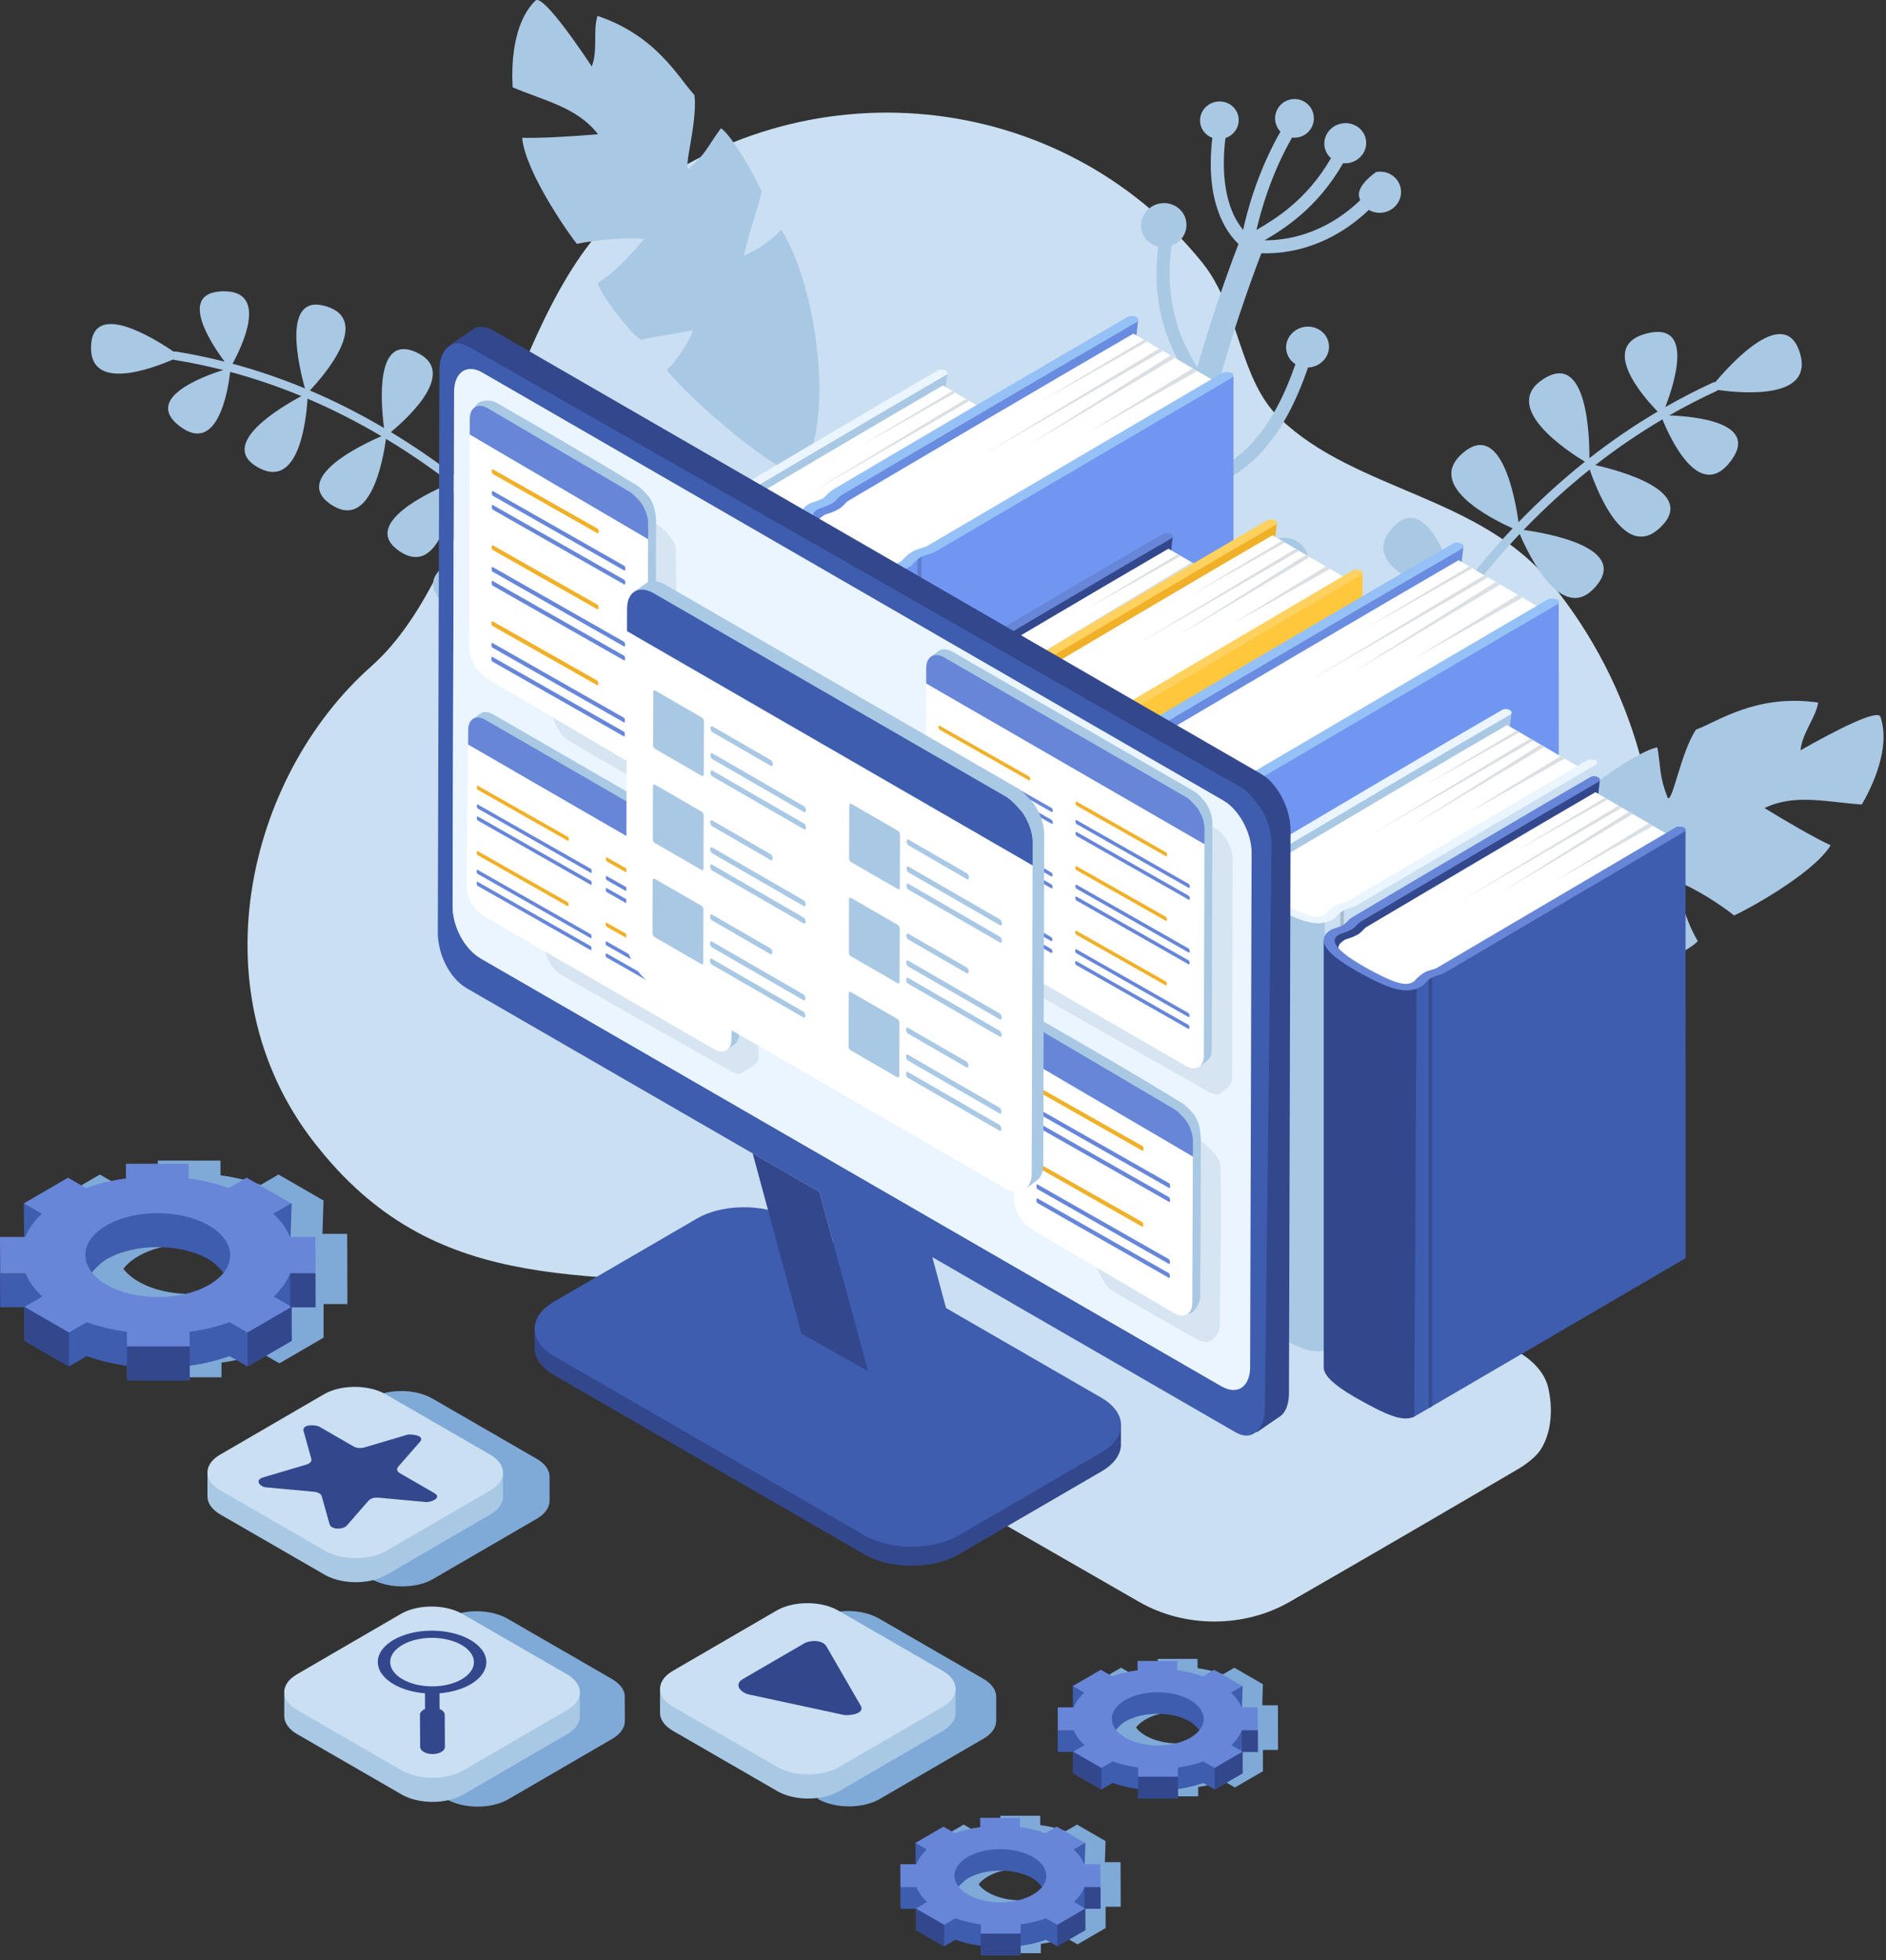 <svg clip-rule="evenodd" fill-rule="evenodd" stroke-linejoin="round" stroke-miterlimit="2" version="1.1" viewBox="0 0 306 318" xml:space="preserve" xmlns="http://www.w3.org/2000/svg" xmlns:serif="http://www.serif.com/"><rect x="0" y="0" width="306" height="318" fill="#333333" stroke="none"/><g serif:id="Main SVG"><path d="m101.38 279.28s-4e-3 -4.154-0.02-4.276c-0.126-0.947-0.816-1.873-2.07-2.598l-16.949-9.788c-1.608-0.929-3.791-1.319-5.879-1.172-1.514 0.107-2.98 0.497-4.139 1.172l0.143 29.293c1.737 1.003 4.143 1.377 6.376 1.125 1.336-0.15 2.61-0.525 3.643-1.125l16.837-9.788c1.352-0.787 2.036-1.812 2.057-2.843h1e-3z" fill="#7faad8" fill-rule="nonzero"/><path d="m94.078 274.6-47.954-0.023v3.804h1e-3c-0.025 1.074 0.672 2.152 2.09 2.972l16.948 9.789c1.737 1.002 4.143 1.377 6.376 1.125 1.336-0.15 2.61-0.527 3.643-1.125l16.838-9.789c1.351-0.785 2.036-1.811 2.056-2.841h2e-3v-3.912" fill="#a9c8e4" fill-rule="nonzero"/><path d="m94.057 274.24c-0.127-0.947-0.816-1.877-2.07-2.599l-16.948-9.788c-1.608-0.929-3.792-1.319-5.879-1.173-1.515 0.108-2.98 0.498-4.14 1.173l-16.838 9.788c-1.159 0.672-1.828 1.523-2.01 2.402-0.247 1.209 0.434 2.475 2.042 3.401l16.949 9.79c1.737 1.003 4.143 1.377 6.376 1.125 1.336-0.15 2.61-0.526 3.643-1.125l16.838-9.79c1.512-0.879 2.19-2.056 2.037-3.204" fill="#cadff1" fill-rule="nonzero"/><path d="m68.953 274.72c-1.959-0.152-3.718-0.679-5.054-1.449-1.601-0.926-2.595-2.201-2.603-3.608-0.016-2.813 3.921-5.101 8.775-5.101 2.428 0 4.632 0.573 6.232 1.495 1.599 0.925 2.595 2.2 2.603 3.606 0.014 2.582-3.301 4.723-7.6 5.057l0.014 2.548c0.087 0.036 0.168 0.076 0.244 0.121 0.365 0.209 0.592 0.502 0.594 0.822l0.029 5.207c3e-3 0.643-0.894 1.165-2.002 1.165-0.555 0-1.058-0.129-1.423-0.342-0.364-0.21-0.591-0.501-0.593-0.823l-0.029-5.207c-3e-3 -0.388 0.324-0.731 0.827-0.943l-0.014-2.548zm1.169-1.119c3.748-0 6.787-1.766 6.774-3.938-6e-3 -1.085-0.773-2.07-2.008-2.783-1.234-0.712-2.936-1.153-4.809-1.155-3.748 0-6.786 1.768-6.774 3.938 6e-3 1.087 0.773 2.07 2.008 2.785 1.235 0.712 2.936 1.153 4.809 1.153z" fill="#33478d"/><g fill-rule="nonzero"><path d="m89.164 239.64c2e-3 -0.122-2e-3 -0.242-0.019-0.364-0.126-0.947-0.815-1.874-2.07-2.599l-16.947-9.787c-1.609-0.929-3.793-1.319-5.88-1.173-1.514 0.108-2.98 0.498-4.14 1.173l0.143 29.293c1.738 1.003 4.143 1.377 6.377 1.125 1.336-0.151 2.609-0.524 3.642-1.125l16.838-9.788c1.352-0.786 2.036-1.812 2.056-2.843h2e-3v-3.912h-2e-3" fill="#7faad8"/><path d="m81.614 238.96-47.953-0.022v3.801l1e-3 3e-3c-0.025 1.073 0.671 2.152 2.089 2.971l16.949 9.787c1.736 1.003 4.142 1.38 6.376 1.127 1.336-0.15 2.61-0.526 3.642-1.127l16.838-9.787c1.352-0.786 2.036-1.812 2.056-2.842h2e-3v-3.911" fill="#a9c8e4"/><path d="m81.593 238.6c-0.126-0.947-0.815-1.876-2.07-2.6l-16.947-9.787c-1.609-0.93-3.792-1.32-5.88-1.172-1.514 0.108-2.979 0.499-4.139 1.172l-16.838 9.789c-1.16 0.672-1.829 1.523-2.01 2.402-0.247 1.209 0.434 2.473 2.042 3.402l16.949 9.787c1.737 1.003 4.142 1.379 6.376 1.127 1.336-0.15 2.61-0.527 3.642-1.127l16.838-9.787c1.512-0.879 2.19-2.057 2.037-3.206" fill="#cadff1"/><path d="m70.444 242.23-5.585-3.227c-0.378-0.218-0.593-0.639-0.281-1.005l3.551-4.064c0.966-1.102-1.602-1.287-2.015-1.165l-7.004 2.072c-0.53 0.154-1.242 0.125-1.736-0.16l-5.585-3.226c-0.501-0.289-2.868-0.464-2.529 0.747l1.257 4.507c0.139 0.495-0.457 0.806-0.793 0.907l-7.003 2.072c-1.465 0.431-0.572 1.528 0.454 1.625l7.781 0.715c0.387 0.034 1.108 0.226 1.246 0.719l1.257 4.506c0.288 1.018 2.24 0.909 2.809 0.256l3.551-4.064c0.354-0.405 1.084-0.508 1.563-0.462l7.78 0.715c0.637 0.057 2.693-0.655 1.282-1.468" fill="#33478d"/></g><g fill-rule="nonzero"><path d="m161.63 275.33c2e-3 -0.122-2e-3 -0.242-0.018-0.364-0.126-0.947-0.817-1.874-2.071-2.599l-16.948-9.787c-1.609-0.929-3.793-1.32-5.88-1.173-1.513 0.107-2.98 0.498-4.139 1.173l0.143 29.292c1.737 1.004 4.142 1.378 6.375 1.126 1.337-0.15 2.612-0.525 3.643-1.126l16.839-9.787c1.351-0.787 2.036-1.812 2.056-2.843h2e-3v-3.912h-2e-3" fill="#7faad8"/><path d="m155.04 274.06-47.952-0.019v3.801h1e-3c-0.025 1.075 0.672 2.154 2.09 2.973l16.948 9.787c1.736 1.003 4.143 1.379 6.376 1.128 1.336-0.151 2.61-0.527 3.642-1.128l16.838-9.787c1.353-0.787 2.035-1.812 2.056-2.841l1e-3 -2e-3v-3.912" fill="#a9c8e4"/><path d="m155.03 273.69c-0.126-0.948-0.817-1.874-2.07-2.599l-16.947-9.787c-1.61-0.929-3.793-1.319-5.881-1.171-1.514 0.106-2.98 0.496-4.139 1.171l-16.838 9.787c-1.159 0.675-1.829 1.526-2.009 2.405-0.248 1.209 0.434 2.472 2.042 3.401l16.948 9.787c1.736 1.004 4.143 1.38 6.376 1.128 1.336-0.15 2.61-0.527 3.642-1.128l16.838-9.787c1.513-0.879 2.191-2.058 2.038-3.207" fill="#cadff1"/><path d="m139.63 276.7-5.539-9.583c-0.638-1.106-2.674-1.032-3.599-0.496l-9.949 5.784c-1.603 0.932-0.272 2.245 0.957 2.511l15.398 3.317c0.645 0.139 3.568-0.09 2.732-1.533" fill="#33478d"/></g><g serif:id="Flour BG"><path d="m60.28 108.07c-20.308 17.943-28.871 53.66-8.335 78.496 19.637 24.236 44.195 19.545 75.281 22.407 41.524 3.824 79.589 21.72 112.43-4.908 33.566-27.214 38.982-76.181 12.09-109.37-11.59-14.307-31.774-14.987-44.1-26.817-6.688-6.419-6.425-17.679-12.642-25.354-22.933-28.302-64.732-32.431-93.361-9.221-19.405 15.733-23.357 58.851-41.366 74.764z" fill="#cadff1" fill-rule="nonzero"/><path d="m126.77 37.286s-2.737 2.907-6.104 4.185c1.498-6.048 1.854-5.995 2.931-10.465-2.829-5.644-5.447-9.455-6.628-10.195-2.249 3.052-2.317 3.991-5.181 6.558-1.046 0.351 1.425-7.527 0.89-11.95-2.549-2.683-6.062-9.599-15.735-12.84-0.775 2.392 0.107 5.479-0.925 8.206-3.597-5.396-8.156-11.657-9.144-10.684-3.854 3.793-3.883 10.975-3.694 14.069 5.245 2.215 10.52 3.268 13.846 7.615-4.476 0.368-9.516 0.664-12.31 0.569 0.524 5.699 7.927 16.094 8.885 17.213 2.677-0.58 7.667-1.103 10.881-0.793-4.083 4.976-6.176 6.268-7.464 7.146 0.101 1.399 5.366 8.46 7.034 9.189 1.295-0.409 7.311-1.221 8.168-1.502 0.857-0.277-2.388 5.081-4.033 6.421 3.996 5.088 18.475 17.317 21.563 16.945 5.724-7.633 3.12-29.862-2.98-39.687z" fill="#a9c8e4" fill-rule="nonzero"/><path d="m252.75 131.58c1.294 3.232 1.142 3.827 3.573 6.482 1.378-6.076 1.036-6.188 2.084-10.666 5.064-3.77 9.114-5.997 10.499-6.127 0.639 3.736 0.279 4.607 1.683 8.189 0.778 0.782 2.112-7.367 4.575-11.077 3.481-1.252 9.727-5.849 19.824-4.396-0.381 2.484-2.556 4.848-2.86 7.746 5.639-3.204 12.524-6.746 12.969-5.435 1.737 5.124-1.463 11.552-3.022 14.23-5.68-0.378-10.865-1.809-15.791 0.58 3.835 2.339 8.205 4.869 10.741 6.041-3.027 4.854-14.309 10.813-15.67 11.382-2.13-1.722-6.354-4.432-9.362-5.599 1.408 6.281 2.7 8.373 3.456 9.739-0.717 1.203-8.593 5.144-10.412 5.046-0.973-0.947-5.982-4.378-6.623-5.013-0.639-0.634-0.148 5.611 0.719 7.549-5.853 2.747-24.285 7.161-26.877 5.441-1.682-9.391 10.632-28.078 20.494-34.112" fill="#a9c8e4" fill-rule="nonzero"/><path d="m223.26 27.912s-3.104 2.108-2.762 3.916c0.041 0.228 0.106 0.445 0.192 0.649-5.958 5.731-12.279 6.54-15.517 6.512 2.827-1.674 8.459-5.023 12.734-12.5 0.315 0.026 0.637 0.014 0.964-0.046 1.846-0.349 3.073-2.064 2.739-3.831-0.332-1.768-2.101-2.918-3.949-2.569-1.847 0.348-3.073 2.064-2.739 3.831 0.133 0.718 0.509 1.333 1.028 1.788-3.974 6.845-9.047 9.85-11.879 11.526-0.07 0.043-0.144 0.085-0.212 0.125 0.739-3.216 2.424-9.147 5.775-14.998 0.316 0.04 0.644 0.032 0.974-0.031 1.71-0.321 2.835-1.964 2.513-3.664-0.321-1.702-1.967-2.82-3.676-2.497-1.708 0.322-2.832 1.962-2.511 3.665 0.117 0.616 0.409 1.154 0.812 1.576-3.641 6.377-5.354 12.71-6.053 15.926-0.494-0.59-1.038-1.39-1.53-2.444-1.082-2.301-2.089-6.241-1.34-12.447 1.467-0.485 2.392-1.954 2.107-3.471-0.313-1.654-1.946-2.735-3.653-2.415-1.704 0.324-2.833 1.927-2.522 3.582 0.205 1.075 0.968 1.905 1.944 2.268-1.22 10.492 2.247 15.344 4.244 17.214-2.61 6.826-4.818 13.52-6.684 20.033-2.233-3.541-5.502-9.818-4.188-19.735 1.663-0.601 2.702-2.289 2.372-4.029-0.365-1.939-2.282-3.204-4.285-2.826-1.998 0.378-3.325 2.256-2.96 4.195 0.269 1.418 1.373 2.476 2.729 2.792-1.429 11.656 3.09 18.53 5.336 21.948 0.082 0.122 0.161 0.244 0.238 0.362-2.816 10.275-4.783 20.07-6.137 29.183-2.604-3.163-6.25-8.954-7.577-16.813 1.468-0.724 2.337-2.348 2.019-4.021-0.379-2.016-2.336-3.341-4.371-2.957-2.035 0.386-3.374 2.331-2.993 4.349 0.311 1.648 1.675 2.831 3.271 3 0.977 5.699 3.088 10.223 4.861 13.22 1.519 2.567 3.136 4.61 4.395 5.958-2.171 15.818-2.509 29.449-2.286 39.774-3.669-2.064-9.913-6.077-12.732-16.273 1.258-0.786 1.97-2.308 1.673-3.879-0.385-2.035-2.311-3.376-4.307-3.001-1.995 0.378-3.302 2.331-2.919 4.365 0.334 1.764 1.826 3.008 3.519 3.062 3.273 11.794 10.997 16.058 14.48 17.979 0.119 0.068 0.238 0.132 0.35 0.195 0.18 5.78 0.518 10.375 0.752 13.552 0.144 1.945 0.258 3.482 0.261 4.306 6e-3 1.108 0.907 2.002 2.013 1.998 0.127-2e-3 0.248-0.014 0.367-0.036 0.932-0.176 1.635-0.996 1.631-1.978-4e-3 -0.965-0.116-2.483-0.271-4.585-0.454-6.154-1.306-17.707-0.584-32.927 6.644-2.396 11.279-7.548 13.998-11.45 2.601-3.737 4.329-7.542 5.236-10.28 0.321 0.021 0.647 3e-3 0.976-0.06 2.126-0.401 3.524-2.444 3.126-4.562-0.401-2.118-2.446-3.51-4.571-3.11-2.124 0.402-3.524 2.444-3.123 4.563 0.196 1.045 0.795 1.911 1.606 2.474-1.913 5.877-7.667 16.239-17.125 20.117 0.578-10.175 1.871-21.876 4.427-34.62 0.052-2e-3 0.104-6e-3 0.159-0.017 0.022-4e-3 0.043-8e-3 0.064-0.014 8.73-2.203 14.511-8.474 18.538-20.205 0.177-6e-3 0.354-0.022 0.535-0.056 1.893-0.359 3.155-2.105 2.815-3.902-0.34-1.799-2.151-2.966-4.043-2.608-1.892 0.356-3.152 2.103-2.813 3.902 0.17 0.907 0.717 1.652 1.459 2.124-3.648 10.536-8.737 16.314-16.247 18.493 2.416-11.469 5.858-23.745 10.721-36.485 1.216 0.044 2.887-0.012 4.841-0.382 0.093-0.017 0.183-0.033 0.272-0.052 3.275-0.658 7.875-2.352 12.321-6.601 0.697 0.405 1.543 0.574 2.409 0.412 1.869-0.353 3.107-2.108 2.764-3.918-0.34-1.811-2.134-2.992-4.001-2.639z" fill="#a9c8e4"/><path d="m103.08 82.199c-5.203 1.512-7.201 11.339-7.709 15.496-2.686-3.143-5.902-6.645-9.638-10.252 2.86-2.004 13.674-10.146 7.087-14.374-6.477-4.158-7.546 9.739-7.72 13.767-1.509-1.44-3.099-2.893-4.772-4.346-1.935-1.679-3.891-3.281-5.866-4.805 2.6-1.531 13.007-8.16 6.397-12.454-6.564-4.266-6.973 8.677-6.971 12.014-3.435-2.619-6.926-5.001-10.472-7.143 2.824-2.341 10.968-9.796 4.152-12.935-6.726-3.096-5.783 8.247-5.252 12.278-3.952-2.326-7.968-4.358-12.045-6.092 2.193-2.32 10.111-11.361 2.665-13.653-7.374-2.268-4.417 9.899-3.453 13.323-3.867-1.605-7.787-2.943-11.756-4.012 1.503-2.745 5.993-11.964-1.626-11.747-7.301 0.208-1.896 8.4 0.343 11.411-2.616-0.665-5.253-1.214-7.908-1.642-0.121-0.02-0.239-8e-3 -0.347 0.032-3.269-2.236-13.157-8.366-13.419-0.895-0.261 7.435 9.874 3.65 13.324 2.148 0.067 0.039 0.141 0.065 0.221 0.079 2.651 0.428 5.282 0.976 7.891 1.641-3.482 1.099-12.929 4.633-7.052 9.111 6.214 4.732 7.872-5.996 8.194-8.813 3.905 1.049 7.759 2.361 11.556 3.93-3.396 1.816-13.635 7.858-7.06 11.562 6.66 3.749 7.847-7.702 8.052-11.146 4.07 1.734 8.072 3.767 11.998 6.087-3.23 1.391-14.612 6.784-8.185 11.09 6.459 4.327 8.488-7.465 8.912-10.658 3.58 2.152 7.094 4.549 10.537 7.181-3.151 1.307-14.806 6.606-8.386 11.018 6.387 4.393 8.564-7.286 9.034-10.519 3.542 2.746 7.006 5.743 10.383 8.984-3.79 0.613-17.835 3.329-12.877 9.335 5.001 6.058 11.822-5.761 13.438-8.79 3.346 3.249 6.606 6.738 9.772 10.466-4.014 0.626-19.564 3.492-14.773 9.699 4.809 6.227 13.24-6.009 15.253-9.133 2.718 3.231 5.367 6.635 7.941 10.212 1.124 1.564 1.256 1.738 1.511 1.864 0.168 0.084 0.355 0.092 0.52 0.038 0.171-0.056 0.319-0.176 0.405-0.35 0.15-0.304 0.057-0.665-0.206-0.859-0.145-0.158-0.614-0.811-1.11-1.5-1.486-2.066-4.186-5.817-8.064-10.414 2.936-2.068 11.272-8.816 9.573-14.466-0.206-0.688-1.991-1.914-2.492-1.768z" fill="#a9c8e4" fill-rule="nonzero"/><path d="m205.32 113.29c0.098-0.789 1.844-3.207 2.217-3.459 4.99-3.372 10.866 9.607 12.607 13.818 1.886-4.044 4.221-8.614 7.068-13.446-3.555-1.258-17.151-6.607-11.52-12.907 5.539-6.194 10.662 7.954 12.003 12.093 1.155-1.931 2.389-3.903 3.71-5.896 1.53-2.307 3.103-4.537 4.718-6.693-3.147-0.844-15.885-4.733-10.248-11.109 5.598-6.333 9.756 7.014 10.718 10.486 2.819-3.715 5.763-7.203 8.832-10.455-3.613-1.618-14.236-7.024-8.051-12.258 6.104-5.163 8.395 6.912 9.006 11.258 3.439-3.56 7.032-6.832 10.773-9.812-2.952-1.781-13.796-8.903-6.712-13.435 7.018-4.49 7.453 9.022 7.435 12.861 3.562-2.786 7.254-5.309 11.072-7.565-2.353-2.422-9.684-10.718-1.695-12.691 7.655-1.89 4.396 8.192 2.935 11.971 2.529-1.446 5.115-2.779 7.753-3.993 0.118-0.055 0.247-0.075 0.37-0.064 2.757-3.272 11.273-12.503 13.7-4.804 2.417 7.658-9.218 6.645-13.241 6.08-0.059 0.057-0.128 0.108-0.207 0.143-2.633 1.212-5.211 2.541-7.735 3.987 3.941 0.137 14.786 1.088 9.964 7.441-5.098 6.718-9.918-3.964-11.065-6.801-3.759 2.219-7.391 4.695-10.889 7.421 4.057 0.91 16.45 4.241 10.681 9.99-5.848 5.825-10.385-5.744-11.593-9.269-3.733 2.979-7.311 6.246-10.725 9.794 3.761 0.517 17.159 2.842 11.714 9.174-5.471 6.367-10.983-5.313-12.345-8.514-3.102 3.274-6.069 6.78-8.891 10.512 3.656 0.451 17.308 2.598 11.901 9.042-5.375 6.413-11.007-5.108-12.431-8.336-2.892 3.879-5.631 7.997-8.209 12.345 4.118-0.457 19.513-1.686 16.088 5.991-3.454 7.748-13.958-2.58-16.514-5.263-2.544 4.344-4.928 8.916-7.146 13.707 4.355-0.508 21.358-2.013 18.165 5.826-3.206 7.864-15.508-2.429-18.5-5.097-1.897 4.145-3.672 8.449-5.316 12.914-0.719 1.951-0.806 2.172-1.035 2.376-0.15 0.136-0.342 0.198-0.53 0.19-0.192-9e-3 -0.383-0.093-0.523-0.247-0.243-0.274-0.249-0.675-0.033-0.955 0.106-0.206 0.406-1.02 0.721-1.88 0.952-2.578 2.677-7.26 5.385-13.16-3.448-1.232-15.067-5.808-14.382-11.311z" fill="#a9c8e4" fill-rule="nonzero"/></g><path d="m251.2 225.15c-0.59-2.59-2.754-4.596-4.962-5.876-26.8-15.532-53.61-31.045-80.47-46.473-7.383-4.24-17.005-4.238-24.387 2e-3 -12.402 7.124-24.766 14.314-37.095 21.563-4.83 2.84-5.632 8.873-4.662 13.955 0.448 2.351 2.887 4.028 4.741 5.108 26.766 15.591 53.611 31.046 80.472 46.473 7.377 4.238 17.005 4.238 24.382 0 12.402-7.124 24.76-14.324 37.095-21.563 1.179-0.692 2.79-1.871 3.57-3.032 1.937-2.882 2.062-6.872 1.316-10.157z" fill="#cadff1" fill-rule="nonzero"/><path d="m110.16 86.204 1.108 1.982 41.997-24.045 0.424-3.516-43.529 25.579z" fill="#a9c8e4" fill-rule="nonzero"/><path d="m167.6 68.707-44.707 25.576 0.687 69.578 44.029-25.716-9e-3 -69.438z" fill="#cadff1" fill-rule="nonzero"/><path d="m108.89 155.98c-2e-3 -0.027-2e-3 -0.052 0-0.075v-69.229c2.543 3.995 13.879 8.476 14.493 7.708l0.195 69.48c-1.867 0.893-4.493-0.26-9.302-2.971-0.192-0.109-0.379-0.218-0.562-0.324-3.145-1.837-4.726-3.34-4.824-4.589z" fill="#a9c8e4"/><path d="m115.23 84.952s-0.421 0.447-0.728 0.628c-0.723 0.43-1.443 0.652-1.875 0.785-0.077 0.023-0.171 0.053-0.218 0.069-0.526 0.316-1.497 0.923-1.012 1.852 0.31 0.587 1.142 1.082 4.563 3.08 0.168 0.097 0.34 0.197 0.521 0.299 6.067 3.42 7.056 2.985 8.068 2.388l0.045-0.053c0.203-0.245 0.678-0.822 1.69-1.418 0.318-0.187 0.719-0.3 1.109-0.412 0.349-0.099 0.68-0.192 0.908-0.328 8.859-5.214 31.287-18.415 37.285-21.944l-12.602-7.363c-9.975 5.782-30.196 17.753-37.074 21.826-0.277 0.165-0.481 0.383-0.68 0.591z" fill="#fff" fill-rule="nonzero"/><path d="m167.32 68.238s-0.924-0.222-1.26-0.026c-0.284 0.168-28.558 16.808-38.775 22.824-0.229 0.135-0.56 0.228-0.909 0.328-0.387 0.111-0.791 0.224-1.108 0.412-1.013 0.596-1.733 1.47-1.733 1.47-1.015 0.595-2.004 1.033-8.071-2.387-0.179-0.102-0.353-0.204-0.521-0.302-3.421-1.997-4.217-3.195-4.271-3.856-0.034-0.417 0.197-0.759 0.721-1.074 0.046-0.016 1.369-0.426 2.095-0.854 0.304-0.181 0.52-0.408 0.725-0.627 0.2-0.211 0.406-0.428 0.68-0.591 7.243-4.287 29.28-17.335 38.572-22.694 0.339-0.194 0.323-0.525-0.036-0.739l-6e-3 -1e-3c-0.358-0.211-0.918-0.222-1.254-0.03-9.302 5.361-31.343 18.413-38.587 22.703-0.432 0.256-0.705 0.543-0.945 0.797-0.161 0.17-0.313 0.331-0.461 0.421-0.551 0.327-1.113 0.498-1.484 0.614-0.249 0.075-0.428 0.131-0.576 0.22-0.87 0.509-1.282 1.125-1.226 1.83 0.098 1.246 1.679 2.749 4.824 4.588 0.183 0.106 0.37 0.213 0.562 0.322 5.757 3.245 8.243 3.803 10.638 2.38 0.121-0.073 0.183-0.147 0.28-0.265 0.181-0.22 0.559-0.677 1.381-1.162 0.127-0.074 0.392-0.15 0.669-0.228 0.435-0.125 0.927-0.263 1.35-0.512 10.218-6.016 38.491-22.655 38.775-22.823 0.334-0.198 0.314-0.528-0.049-0.738z" fill="#ebf5ff" fill-rule="nonzero"/><path d="m126.49 162.16-0.566 0.331v-69.508c0.158-0.125 0.344-0.258 0.566-0.392v69.569z" fill="#a9bbcb" fill-rule="nonzero"/><path d="m154.53 63.438-14.934 8.913 15.395-8.643-0.461-0.27z" fill="#dadfe3" fill-rule="nonzero"/><path d="m156.74 64.727-25.72 15.514 26.27-15.192-0.55-0.322z" fill="#dadfe3" fill-rule="nonzero"/><path d="m158.41 65.708-20.877 13.181 21.513-12.812-0.636-0.369z" fill="#dadfe3" fill-rule="nonzero"/><path d="m161.64 67.592-15.188 9.325 15.876-8.924-0.688-0.401z" fill="#dadfe3" fill-rule="nonzero"/><g serif:id="Book"><path d="m131.35 83.235 1.232 2.203 51.611-29.522 0.472-3.91-53.315 31.229z" fill="#698ce0" fill-rule="nonzero"/><path d="m200.13 60.993-55.184 31.17 1.323 81.681 53.871-31.38-0.01-81.471z" fill="#7196f1" fill-rule="nonzero"/><path d="m129.94 165.08c-2e-3 -0.03-2e-3 -0.058 0-0.083v-81.239c2.828 4.442 15.432 9.424 16.115 8.571l0.217 81.517c-2.076 0.994-4.996-0.289-10.343-3.303-0.214-0.121-0.421-0.242-0.625-0.36-3.497-2.043-5.255-3.715-5.364-5.103z" fill="#698ce0"/><path d="m136.99 81.842s-0.468 0.497-0.809 0.698c-0.805 0.478-1.606 0.725-2.086 0.874-0.085 0.024-0.19 0.058-0.242 0.076-0.585 0.352-1.665 1.027-1.125 2.06 0.344 0.652 1.269 1.203 5.074 3.424 0.186 0.108 0.378 0.219 0.579 0.333 6.746 3.803 7.846 3.319 8.971 2.655l0.051-0.059c0.225-0.272 0.753-0.914 1.878-1.576 0.354-0.209 0.799-0.335 1.233-0.459 0.388-0.11 0.757-0.213 1.01-0.365 9.85-5.797 39.702-23.261 46.372-27.185l-14.013-8.187c-11.092 6.429-38.489 22.525-46.137 27.054-0.308 0.184-0.535 0.426-0.756 0.657z" fill="#fff" fill-rule="nonzero"/><path d="m199.82 60.472s-1.028-0.247-1.401-0.029c-0.316 0.187-36.668 21.475-48.029 28.164-0.254 0.151-0.623 0.254-1.011 0.365-0.43 0.123-0.879 0.249-1.232 0.458-1.126 0.663-1.927 1.634-1.927 1.634-1.128 0.662-2.228 1.15-8.974-2.654-0.199-0.113-0.393-0.226-0.579-0.335-3.804-2.22-4.69-3.553-4.75-4.288-0.037-0.464 0.219-0.844 0.802-1.195 0.051-0.017 1.523-0.473 2.33-0.949 0.338-0.202 0.577-0.454 0.806-0.697 0.221-0.235 0.451-0.477 0.756-0.658 8.053-4.767 37.471-22.06 47.803-28.018 0.376-0.217 0.359-0.585-0.04-0.822l-7e-3 -2e-3c-0.398-0.234-1.021-0.247-1.394-0.033-10.343 5.961-39.765 23.259-47.82 28.029-0.481 0.285-0.784 0.604-1.05 0.887-0.179 0.189-0.348 0.368-0.513 0.468-0.613 0.363-1.238 0.554-1.651 0.683-0.276 0.082-0.476 0.145-0.64 0.244-0.967 0.567-1.425 1.251-1.363 2.035 0.109 1.385 1.867 3.057 5.364 5.102 0.204 0.118 0.411 0.237 0.625 0.358 6.402 3.608 9.165 4.228 11.828 2.646 0.135-0.08 0.205-0.163 0.312-0.294 0.201-0.245 0.622-0.753 1.536-1.293 0.141-0.082 0.436-0.166 0.744-0.253 0.483-0.139 1.031-0.293 1.501-0.57 11.361-6.688 47.713-27.976 48.028-28.163 0.372-0.219 0.35-0.586-0.054-0.82z" fill="#96c1f6" fill-rule="nonzero"/><path d="m149.48 109.82c-0.142 0.285-0.362 0.482-0.63 0.624l0.032-19.672c0.176-0.139 0.383-0.287 0.629-0.435l-0.031 19.483z" fill="#5e7dcb" fill-rule="nonzero"/><path d="m185.6 55.135-16.605 9.911 17.119-9.611-0.514-0.3z" fill="#dadfe3" fill-rule="nonzero"/><path d="m188.06 56.568-28.599 17.251 29.211-16.893-0.612-0.358z" fill="#dadfe3" fill-rule="nonzero"/><path d="m189.92 57.659-23.214 14.656 23.921-14.246-0.707-0.41z" fill="#dadfe3" fill-rule="nonzero"/><path d="m193.51 59.754-16.888 10.369 17.653-9.924-0.765-0.445z" fill="#dadfe3" fill-rule="nonzero"/></g><g serif:id="Book"><path d="m145.78 112.26 0.012 4.495 44.03-25.719 0.446-3.903-44.488 25.127z" fill="#33478d" fill-rule="nonzero"/><path d="m204.18 95.197-44.215 25.674-0.186 69.574 0.381-0.094 44.029-25.716-9e-3 -69.438z" fill="#3e5dae" fill-rule="nonzero"/><path d="m145.48 182.47c-2e-3 -0.027-2e-3 -0.052 0-0.075v-69.229c2.543 3.995 14.452 8.188 15.066 7.421l-0.376 69.765-2e-3 1e-3c-1.867 0.894-4.493-0.26-9.302-2.971-0.192-0.108-0.378-0.217-0.562-0.323-3.145-1.838-4.726-3.341-4.824-4.589z" fill="#33478d"/><path d="m151.82 111.44s-0.421 0.447-0.727 0.628c-0.724 0.43-1.444 0.652-1.876 0.786-0.076 0.022-0.171 0.052-0.218 0.068-0.525 0.317-1.497 0.923-1.012 1.853 0.31 0.586 1.142 1.081 4.563 3.079 0.168 0.097 0.34 0.198 0.521 0.299 6.067 3.42 7.056 2.985 8.068 2.388l0.046-0.052c0.202-0.245 0.677-0.823 1.689-1.418 0.318-0.188 0.719-0.301 1.109-0.413 0.349-0.099 0.68-0.192 0.908-0.328 8.859-5.213 31.287-18.415 37.285-21.944l-12.602-7.362c-9.975 5.781-30.196 17.753-37.074 21.825-0.277 0.165-0.481 0.383-0.68 0.591z" fill="#fff" fill-rule="nonzero"/><path d="m203.91 94.728s-0.924-0.222-1.26-0.025c-0.284 0.168-28.558 16.807-38.775 22.823-0.229 0.135-0.56 0.228-0.909 0.328-0.387 0.111-0.79 0.224-1.108 0.413-1.012 0.595-1.733 1.469-1.733 1.469-1.014 0.596-2.003 1.034-8.07-2.387-0.18-0.102-0.354-0.203-0.521-0.302-3.421-1.996-4.218-3.195-4.272-3.856-0.034-0.417 0.197-0.759 0.721-1.074 0.046-0.016 1.37-0.425 2.095-0.854 0.305-0.181 0.52-0.408 0.725-0.627 0.2-0.21 0.406-0.428 0.681-0.591 7.242-4.287 29.279-17.335 38.571-22.693 0.339-0.195 0.323-0.526-0.036-0.739l-6e-3 -2e-3c-0.358-0.21-0.918-0.222-1.254-0.03-9.301 5.361-31.343 18.413-38.587 22.703-0.432 0.256-0.705 0.543-0.944 0.797-0.161 0.17-0.313 0.331-0.461 0.422-0.551 0.326-1.113 0.498-1.485 0.614-0.249 0.074-0.428 0.13-0.576 0.219-0.87 0.51-1.281 1.125-1.226 1.83 0.098 1.246 1.679 2.749 4.824 4.588 0.184 0.107 0.37 0.214 0.562 0.322 5.758 3.245 8.243 3.803 10.638 2.38 0.121-0.072 0.184-0.146 0.28-0.264 0.181-0.221 0.56-0.678 1.382-1.163 0.126-0.074 0.391-0.149 0.669-0.228 0.434-0.125 0.927-0.263 1.35-0.512 10.217-6.015 38.49-22.655 38.774-22.823 0.334-0.197 0.314-0.527-0.049-0.738z" fill="#6786d8" fill-rule="nonzero"/><path d="m162.51 188.98v-8.105l0.566 0.896v6.878l-0.3 0.177-0.266 0.154z" fill="#334d91" fill-rule="nonzero"/><path d="m191.12 89.929-14.933 8.912 15.395-8.642-0.462-0.27z" fill="#dadfe3" fill-rule="nonzero"/><path d="m193.33 91.218-25.72 15.514 26.27-15.193-0.55-0.321z" fill="#dadfe3" fill-rule="nonzero"/><path d="m195 92.198-20.877 13.181 21.512-12.812-0.635-0.369z" fill="#dadfe3" fill-rule="nonzero"/><path d="m198.23 94.082-15.188 9.325 15.876-8.924-0.688-0.401z" fill="#dadfe3" fill-rule="nonzero"/></g><g serif:id="Book"><path d="m162.67 110.08 0.013 4.496 44.029-25.72 0.446-3.902-44.488 25.126z" fill="#f0b028" fill-rule="nonzero"/><path d="m221.07 93.018-44.216 25.674 0.195 69.48 44.029-25.717-8e-3 -69.437z" fill="#ffc73c" fill-rule="nonzero"/><path d="m162.36 180.29c-2e-3 -0.027-2e-3 -0.052-0-0.075v-69.229c2.543 3.995 14.451 8.189 15.065 7.421l-0.375 69.765-3e-3 2e-3c-1.867 0.893-4.492-0.261-9.301-2.971-0.193-0.109-0.379-0.218-0.563-0.324-3.144-1.837-4.725-3.34-4.823-4.589z" fill="#f0b028"/><path d="m168.7 109.26s-0.42 0.446-0.727 0.628c-0.723 0.43-1.444 0.652-1.876 0.785-0.076 0.022-0.17 0.053-0.218 0.068-0.525 0.317-1.497 0.924-1.011 1.853 0.309 0.587 1.142 1.082 4.563 3.08 0.168 0.097 0.34 0.197 0.521 0.299 6.067 3.42 7.056 2.985 8.068 2.388l0.045-0.053c0.203-0.245 0.678-0.822 1.69-1.418 0.318-0.187 0.718-0.301 1.108-0.412 0.349-0.099 0.681-0.192 0.909-0.328 8.858-5.214 31.286-18.415 37.284-21.944l-12.602-7.363c-9.974 5.782-30.196 17.753-37.073 21.826-0.277 0.165-0.481 0.383-0.681 0.591z" fill="#fff" fill-rule="nonzero"/><path d="m220.79 92.549s-0.925-0.222-1.26-0.026c-0.285 0.168-28.559 16.808-38.776 22.824-0.228 0.135-0.559 0.228-0.908 0.328-0.388 0.11-0.791 0.224-1.108 0.412-1.013 0.596-1.734 1.47-1.734 1.47-1.014 0.595-2.003 1.033-8.07-2.387-0.179-0.102-0.353-0.204-0.521-0.302-3.421-1.997-4.218-3.195-4.272-3.856-0.033-0.417 0.198-0.76 0.721-1.074 0.047-0.016 1.37-0.426 2.096-0.854 0.304-0.182 0.519-0.408 0.725-0.627 0.199-0.211 0.406-0.429 0.68-0.591 7.242-4.288 29.28-17.335 38.572-22.694 0.338-0.194 0.322-0.525-0.036-0.739l-6e-3 -1e-3c-0.359-0.211-0.918-0.222-1.254-0.03-9.302 5.361-31.344 18.413-38.588 22.703-0.432 0.256-0.705 0.543-0.944 0.797-0.161 0.17-0.313 0.331-0.461 0.421-0.551 0.326-1.113 0.498-1.485 0.614-0.248 0.074-0.428 0.131-0.575 0.22-0.87 0.509-1.282 1.125-1.226 1.83 0.098 1.246 1.679 2.749 4.823 4.588 0.184 0.106 0.37 0.213 0.563 0.322 5.757 3.245 8.242 3.802 10.637 2.38 0.121-0.073 0.184-0.147 0.28-0.265 0.181-0.22 0.56-0.677 1.382-1.162 0.127-0.075 0.392-0.15 0.669-0.229 0.434-0.124 0.927-0.262 1.35-0.512 10.217-6.015 38.49-22.654 38.775-22.822 0.334-0.198 0.314-0.528-0.049-0.738z" fill="#ffd15e" fill-rule="nonzero"/><path d="m179.4 186.8v-69.508c0.158-0.125 0.344-0.258 0.565-0.392v69.57l-0.3 0.176-0.265 0.154z" fill="#d7a731" fill-rule="nonzero"/><path d="m208 87.749-14.933 8.913 15.395-8.643-0.462-0.27z" fill="#dadfe3" fill-rule="nonzero"/><path d="m210.21 89.038-25.719 15.514 26.269-15.193-0.55-0.321z" fill="#dadfe3" fill-rule="nonzero"/><path d="m211.89 90.019-20.877 13.181 21.513-12.813-0.636-0.368z" fill="#dadfe3" fill-rule="nonzero"/><path d="m215.11 91.903-15.189 9.325 15.876-8.924-0.687-0.401z" fill="#dadfe3" fill-rule="nonzero"/></g><g serif:id="Book"><path d="m184.12 120 1.232 2.203 51.611-29.521 0.472-3.91-53.315 31.228z" fill="#698ce0" fill-rule="nonzero"/><path d="m252.9 97.754-55.183 31.169 1.322 81.682 53.871-31.381-0.01-81.47z" fill="#7196f1" fill-rule="nonzero"/><path d="m182.71 201.84c-2e-3 -0.031-2e-3 -0.058 0-0.084v-81.238c2.828 4.442 15.432 9.424 16.115 8.57l0.217 81.518c-2.076 0.993-4.996-0.29-10.343-3.304-0.214-0.121-0.421-0.242-0.625-0.36-3.497-2.043-5.255-3.714-5.364-5.102z" fill="#698ce0"/><path d="m189.76 118.6s-0.468 0.497-0.809 0.699c-0.805 0.478-1.606 0.725-2.086 0.873-0.085 0.025-0.19 0.058-0.242 0.076-0.585 0.352-1.665 1.027-1.125 2.06 0.344 0.652 1.27 1.203 5.074 3.424 0.186 0.108 0.378 0.22 0.579 0.333 6.746 3.803 7.846 3.319 8.971 2.655l0.051-0.058c0.225-0.273 0.753-0.915 1.878-1.577 0.354-0.209 0.8-0.334 1.233-0.459 0.388-0.11 0.757-0.213 1.01-0.365 9.851-5.797 39.702-23.261 46.372-27.185l-14.013-8.187c-11.091 6.429-38.489 22.526-46.137 27.054-0.308 0.184-0.535 0.426-0.756 0.657z" fill="#fff" fill-rule="nonzero"/><path d="m252.6 97.232s-1.028-0.247-1.401-0.028c-0.316 0.187-36.668 21.474-48.029 28.163-0.254 0.151-0.623 0.254-1.011 0.365-0.43 0.123-0.879 0.249-1.232 0.459-1.126 0.662-1.927 1.634-1.927 1.634-1.128 0.662-2.228 1.149-8.974-2.654-0.199-0.114-0.393-0.227-0.579-0.336-3.804-2.22-4.69-3.553-4.75-4.288-0.037-0.463 0.22-0.844 0.802-1.194 0.051-0.018 1.523-0.473 2.33-0.95 0.338-0.201 0.577-0.453 0.806-0.697 0.222-0.234 0.451-0.476 0.756-0.657 8.053-4.767 37.471-22.061 47.803-28.019 0.376-0.217 0.359-0.584-0.04-0.822l-7e-3 -1e-3c-0.398-0.235-1.021-0.248-1.394-0.034-10.343 5.962-39.765 23.26-47.82 28.03-0.481 0.284-0.784 0.604-1.05 0.886-0.179 0.189-0.348 0.368-0.513 0.468-0.613 0.363-1.238 0.554-1.651 0.683-0.276 0.083-0.475 0.146-0.64 0.244-0.967 0.567-1.425 1.251-1.363 2.036 0.109 1.385 1.867 3.056 5.364 5.101 0.204 0.118 0.411 0.237 0.625 0.358 6.402 3.609 9.165 4.228 11.829 2.646 0.134-0.08 0.204-0.163 0.311-0.294 0.201-0.245 0.622-0.753 1.536-1.292 0.141-0.083 0.436-0.167 0.744-0.254 0.483-0.139 1.031-0.292 1.501-0.57 11.361-6.688 47.713-27.975 48.029-28.162 0.371-0.22 0.349-0.587-0.055-0.821z" fill="#96c1f6" fill-rule="nonzero"/><path d="m202.28 139.7-0.629 0.237v-12.406c0.176-0.139 0.383-0.288 0.629-0.436v12.605z" fill="#5e7dcb" fill-rule="nonzero"/><path d="m238.38 91.895-16.605 9.911 17.119-9.611-0.514-0.3z" fill="#dadfe3" fill-rule="nonzero"/><path d="m240.83 93.329-28.6 17.251 29.211-16.894-0.611-0.357z" fill="#dadfe3" fill-rule="nonzero"/><path d="m242.69 94.419-23.215 14.657 23.922-14.247-0.707-0.41z" fill="#dadfe3" fill-rule="nonzero"/><path d="m246.28 96.514-16.889 10.369 17.653-9.923-0.764-0.446z" fill="#dadfe3" fill-rule="nonzero"/></g><g serif:id="Book"><path d="m201.7 141.3 1.109 1.982 41.996-24.045 0.425-3.516-43.53 25.579z" fill="#a9c8e4" fill-rule="nonzero"/><path d="m259.14 123.8-44.707 25.576 0.686 69.578 44.029-25.716-8e-3 -69.438z" fill="#cadff1" fill-rule="nonzero"/><path d="m200.43 211.07c-2e-3 -0.027-2e-3 -0.052-0-0.075v-69.229c2.543 3.995 13.878 8.476 14.492 7.708l0.195 69.48c-1.867 0.893-4.493-0.26-9.302-2.971-0.192-0.109-0.378-0.218-0.562-0.324-3.144-1.837-4.725-3.34-4.823-4.589z" fill="#a9c8e4"/><path d="m206.77 140.04s-0.42 0.446-0.727 0.628c-0.723 0.43-1.444 0.652-1.876 0.785-0.076 0.023-0.171 0.053-0.218 0.069-0.525 0.316-1.497 0.923-1.011 1.852 0.309 0.587 1.142 1.082 4.563 3.08 0.168 0.097 0.34 0.197 0.521 0.299 6.067 3.42 7.056 2.985 8.068 2.388l0.045-0.053c0.203-0.245 0.678-0.822 1.689-1.418 0.319-0.187 0.719-0.3 1.109-0.412 0.349-0.099 0.681-0.192 0.909-0.328 8.858-5.214 31.286-18.415 37.284-21.944l-12.602-7.363c-9.975 5.782-30.196 17.753-37.073 21.826-0.277 0.165-0.481 0.383-0.681 0.591z" fill="#fff" fill-rule="nonzero"/><path d="m258.86 123.33s-0.925-0.222-1.26-0.026c-0.285 0.168-28.559 16.808-38.776 22.824-0.228 0.135-0.56 0.228-0.909 0.328-0.387 0.111-0.79 0.224-1.107 0.412-1.013 0.596-1.734 1.47-1.734 1.47-1.014 0.595-2.003 1.033-8.07-2.387-0.179-0.102-0.353-0.204-0.521-0.302-3.421-1.997-4.218-3.195-4.272-3.856-0.033-0.417 0.198-0.759 0.721-1.074 0.047-0.016 1.37-0.426 2.096-0.854 0.304-0.181 0.519-0.408 0.725-0.627 0.199-0.211 0.405-0.428 0.68-0.591 7.242-4.287 29.279-17.335 38.572-22.694 0.338-0.194 0.322-0.525-0.036-0.739l-7e-3 -1e-3c-0.358-0.211-0.918-0.222-1.253-0.03-9.302 5.361-31.344 18.413-38.588 22.703-0.432 0.256-0.705 0.543-0.944 0.797-0.161 0.17-0.313 0.331-0.461 0.421-0.551 0.327-1.113 0.498-1.485 0.614-0.248 0.074-0.428 0.131-0.575 0.22-0.87 0.509-1.282 1.125-1.226 1.83 0.098 1.246 1.679 2.749 4.823 4.588 0.184 0.106 0.37 0.213 0.562 0.322 5.758 3.245 8.243 3.802 10.638 2.38 0.121-0.073 0.184-0.147 0.28-0.265 0.181-0.22 0.56-0.677 1.382-1.162 0.127-0.074 0.392-0.15 0.669-0.228 0.434-0.125 0.927-0.263 1.35-0.513 10.217-6.015 38.49-22.654 38.774-22.822 0.334-0.198 0.315-0.528-0.048-0.738z" fill="#ebf5ff" fill-rule="nonzero"/><path d="m218.03 150.01c-0.177 0.13-0.367 0.219-0.566 0.282v-2.22c0.159-0.125 0.345-0.258 0.566-0.392v2.33z" fill="#a9bbcb" fill-rule="nonzero"/><path d="m246.07 118.53-14.933 8.913 15.395-8.643-0.462-0.27z" fill="#dadfe3" fill-rule="nonzero"/><path d="m248.28 119.82-25.719 15.514 26.269-15.193-0.55-0.321z" fill="#dadfe3" fill-rule="nonzero"/><path d="m249.96 120.8-20.877 13.181 21.513-12.813-0.636-0.368z" fill="#dadfe3" fill-rule="nonzero"/><path d="m253.18 122.68-15.189 9.325 15.876-8.924-0.687-0.401z" fill="#dadfe3" fill-rule="nonzero"/></g><g serif:id="Book"><path d="m215.08 151.75 0.013 4.496 44.029-25.72 0.446-3.902-44.488 25.126z" fill="#33478d" fill-rule="nonzero"/><path d="m273.48 134.69-44.216 25.674-0.186 69.573 0.381-0.093 44.029-25.717-8e-3 -69.437z" fill="#3e5dae" fill-rule="nonzero"/><path d="m214.77 221.96c-2e-3 -0.027-2e-3 -0.052-0-0.075v-69.229c2.543 3.995 14.451 8.189 15.065 7.421l-0.375 69.765-3e-3 2e-3c-1.867 0.893-4.493-0.261-9.302-2.971-0.192-0.109-0.378-0.218-0.562-0.324-3.144-1.837-4.725-3.34-4.823-4.589z" fill="#33478d"/><path d="m221.11 150.94s-0.42 0.446-0.727 0.628c-0.724 0.43-1.444 0.652-1.876 0.785-0.076 0.022-0.171 0.053-0.218 0.068-0.525 0.317-1.497 0.924-1.011 1.853 0.309 0.587 1.141 1.082 4.563 3.08 0.167 0.097 0.34 0.197 0.521 0.299 6.067 3.42 7.056 2.985 8.067 2.388l0.046-0.053c0.203-0.245 0.678-0.822 1.689-1.418 0.319-0.187 0.719-0.301 1.109-0.412 0.349-0.099 0.68-0.192 0.909-0.328 8.858-5.214 31.286-18.415 37.284-21.944l-12.602-7.363c-9.975 5.782-30.196 17.753-37.073 21.826-0.278 0.165-0.481 0.383-0.681 0.591z" fill="#fff" fill-rule="nonzero"/><path d="m273.2 134.22s-0.925-0.222-1.261-0.026c-0.284 0.168-28.558 16.808-38.775 22.824-0.228 0.135-0.56 0.228-0.909 0.328-0.387 0.11-0.79 0.224-1.108 0.412-1.012 0.596-1.733 1.47-1.733 1.47-1.014 0.595-2.003 1.033-8.07-2.387-0.179-0.102-0.353-0.204-0.521-0.302-3.421-1.997-4.218-3.195-4.272-3.856-0.033-0.417 0.198-0.76 0.721-1.074 0.047-0.016 1.37-0.426 2.096-0.854 0.304-0.182 0.519-0.408 0.724-0.627 0.2-0.211 0.406-0.429 0.681-0.591 7.242-4.288 29.279-17.335 38.571-22.694 0.339-0.194 0.323-0.525-0.035-0.739l-7e-3 -1e-3c-0.358-0.211-0.918-0.222-1.253-0.03-9.302 5.361-31.344 18.413-38.588 22.703-0.432 0.256-0.705 0.543-0.944 0.797-0.161 0.17-0.313 0.331-0.461 0.421-0.551 0.326-1.113 0.498-1.485 0.614-0.248 0.074-0.428 0.131-0.575 0.22-0.87 0.509-1.282 1.125-1.226 1.83 0.098 1.246 1.679 2.749 4.823 4.588 0.184 0.106 0.37 0.213 0.562 0.322 5.758 3.245 8.243 3.802 10.638 2.38 0.121-0.073 0.184-0.147 0.28-0.265 0.181-0.22 0.56-0.677 1.382-1.162 0.127-0.075 0.392-0.15 0.669-0.229 0.434-0.124 0.927-0.262 1.35-0.512 10.217-6.015 38.49-22.654 38.774-22.822 0.334-0.198 0.314-0.528-0.048-0.738z" fill="#6786d8" fill-rule="nonzero"/><path d="m231.81 228.47v-69.508c0.159-0.125 0.345-0.258 0.566-0.392v69.57l-0.3 0.176-0.266 0.154z" fill="#334d91" fill-rule="nonzero"/><path d="m260.42 129.42-14.933 8.913 15.395-8.643-0.462-0.27z" fill="#dadfe3" fill-rule="nonzero"/><path d="m262.62 130.71-25.719 15.514 26.269-15.193-0.55-0.321z" fill="#dadfe3" fill-rule="nonzero"/><path d="m264.3 131.69-20.877 13.181 21.513-12.813-0.636-0.368z" fill="#dadfe3" fill-rule="nonzero"/><path d="m267.52 133.58-15.189 9.325 15.876-8.924-0.687-0.401z" fill="#dadfe3" fill-rule="nonzero"/></g><path d="m181.88 231.34-95.142-15.473s-0.012 2.92 0 3.087c0.114 1.514 1.173 3.011 3.175 4.166l50.36 29.085c2.113 1.221 4.877 1.83 7.639 1.832 2.761-2e-3 5.52-0.613 7.619-1.832l23.215-13.495c1.941-1.13 2.978-2.579 3.119-4.057l0.015-3.313z" fill="#33478d" fill-rule="nonzero"/><path d="m208.01 129.39c-0.857-1.644-2.039-3.039-3.35-3.796l-124.7-72.017c-1.07-0.616-2.428-0.84-3.45-0.01l-0.018 0.019-3.443 2.364 130.86 176.43 3.539-2.422c1.315-0.729 1.678-2.519 1.683-3.863l0.258-91.412c6e-3 -1.752-0.521-3.645-1.377-5.289" fill="#33478d" fill-rule="nonzero"/><path d="m135.21 201.66-2.238-8.262-57.214-33.043c-2.978-1.719-4.737-5.765-4.726-9.083l0.259-91.414c7e-3 -2.735 1.845-5.287 4.762-3.603l125.52 71.609c1.309 0.755 3.348 3.796 3.348 3.796 0.857 1.642 1.383 3.536 1.377 5.287l-1.077 91.821c-0.01 2.734-1.845 5.29-4.763 3.604l-49.194-28.411 2.227 8.257 25.215 14.562c1.785 1.029 2.817 2.332 3.103 3.676 0.389 1.839-0.628 3.755-3.056 5.166l-23.215 13.494c-2.099 1.221-4.858 1.832-7.619 1.832-2.762-0-5.526-0.611-7.639-1.832l-50.36-29.083c-2.002-1.157-3.061-2.653-3.175-4.166-0.127-1.685 0.914-3.391 3.125-4.676l23.215-13.495c2.31-1.342 5.415-1.946 8.446-1.812 2.481 0.107 4.911 0.713 6.815 1.812l6.865 3.964zm67.63 20.141 0.237-83.471c0.012-3.144-1.784-6.832-4.559-8.439l-120.25-69.445c-2.664-1.541-4.582 0.464-4.591 3.15l-0.237 83.474c-8e-3 3.14 1.777 6.827 4.559 8.434l120.25 69.446c2.664 1.541 4.587-0.459 4.593-3.149z" fill="#3e5dae"/><path d="m122.12 187.13 10.845 6.264 7.873 29.069-10.802-6.106-7.916-29.227z" fill="#33478d" fill-rule="nonzero"/><path d="m201.74 133.45c-0.824-1.526-1.967-2.835-3.229-3.566l-120.25-69.445c-1.307-0.756-2.488-0.742-3.324-0.111-0.781 0.591-1.262 1.718-1.267 3.261l-0.237 83.474c-4e-3 1.786 0.629 3.752 1.631 5.397 0.791 1.297 1.812 2.393 2.928 3.037l120.25 69.446c1.309 0.757 2.492 0.743 3.329 0.11 0.778-0.591 1.261-1.715 1.264-3.259l0.237-83.471c6e-3 -1.602-0.505-3.346-1.33-4.873" fill="#ebf5ff" fill-rule="nonzero"/><g fill-rule="nonzero"><g serif:id="Panel 4"><path d="m195.5 217.76s-0.803-0.193-1.159-0.391c-4.642-2.583-9.254-5.221-13.817-7.942-1.223-0.73-2.257-2.802-2.601-4.143-0.083-0.325 16.295 5.182 16.295 5.182s-0.096-24.953 0.204-25.543c0.137-0.269 3.572 2.611 3.601 4.121 0.244 12.28-0.051 13.753-0.104 26.035-5e-3 1.149-1.089 2.681-2.419 2.681z" fill="#d7e4f1"/><path d="m193.68 180.77s-1.09-1.304-1.801-1.743c-7.574-4.67-15.295-9.1-23.001-13.55-0.846-0.489-3.032-0.51-3.428 0.764-0.176 0.567 0.188 1.175 0.342 1.748 0.012 0.045 0.101-0.138 0.104-0.092 0.034 0.607-4e-3 1.216-6e-3 1.824-0.033 11.497-0.138 12.182-0.098 23.679 4e-3 1.03 0.334 2.048 0.845 2.932 0.522 0.903 1.219 1.661 2.117 2.2 7.632 4.574 23.457 14.605 23.934 14.64 1.1 0.081 2.039-1.954 2.045-2.789 0.089-11.497 0.065-12.182 0.098-23.679 6e-3 -2.193 0.139-4.046-1.151-5.934z" fill="#a9c8e4"/><path d="m192.39 181.73s-1.123-1.349-1.802-1.741l-22.999-13.549c-0.74-0.429-1.419-0.509-1.941-0.293-0.635 0.261-1.037 0.957-1.041 1.99l-6e-3 2.547 28.942 16.98 8e-3 -2.547c2e-3 -1.105-0.453-2.352-1.161-3.387z" fill="#6786d8"/><path d="m164.6 170.68-0.098 23.679c-2e-3 0.755 0.21 1.576 0.568 2.35 0.539 1.16 1.409 2.211 2.394 2.78l23 13.549c1.026 0.594 1.935 0.518 2.471-0.086 0.318-0.361 0.507-0.907 0.508-1.612l0.099-23.68-28.942-16.98z" fill="#fff"/><path d="m185.37 185.95-16.999-9.631c-0.219-0.126-0.221 0.632-2e-3 0.758l16.999 9.632c0.219 0.127 0.221-0.632 2e-3 -0.759z" fill="#f0b028"/><path d="m189.69 191.98-21.332-12.133c-0.219-0.127-0.221 0.631-2e-3 0.758l21.332 12.134c0.219 0.126 0.221-0.632 2e-3 -0.759z" fill="#6786d8"/><path d="m189.68 194.24-21.332-12.134c-0.218-0.127-0.22 0.63-2e-3 0.756l21.332 12.135c0.219 0.126 0.221-0.631 2e-3 -0.757z" fill="#6786d8"/><path d="m185.33 198.27-16.997-9.632c-0.22-0.127-0.221 0.631-3e-3 0.759l16.999 9.631c0.218 0.127 0.22-0.632 1e-3 -0.758z" fill="#f0b028"/><path d="m189.66 204.3-21.333-12.133c-0.218-0.128-0.22 0.632-1e-3 0.758l21.33 12.134c0.219 0.126 0.223-0.632 4e-3 -0.759z" fill="#6786d8"/><path d="m189.65 206.56-21.33-12.135c-0.219-0.126-0.222 0.633-2e-3 0.76l21.33 12.133c0.219 0.127 0.221-0.632 2e-3 -0.758z" fill="#6786d8"/></g><g serif:id="Panel 3"><path d="m120.18 174.14c-0.365 0.185-0.86 0.047-1.219-0.15-4.889-2.684-28.115-15.955-28.115-15.955-0.809-0.514-1.526-1.467-1.97-2.516-0.297-0.703-0.471-1.448-0.47-2.132l31.205-10.837 1.267 0.805c0.559 0.356 1.074 0.919 1.485 1.58 0.582 0.937 0.958 2.066 0.955 3.069l-6e-3 2.306-0.261 21.601c-2e-3 0.638-2.189 1.882-2.871 2.229z" fill="#d7e4f1"/><path d="m119.08 139.13s-1.061-1.277-1.703-1.648l-37.372-21.583c-0.701-0.404-1.343-0.48-1.835-0.278-0.114 0.048-1.406 0.999-1.406 0.999l41.198 53.726s1.404-1.059 1.453-1.113c0.302-0.342 0.48-0.858 0.482-1.525l0.273-22.966 7e-3 -2.409c3e-3 -1.047-0.427-2.227-1.097-3.203z" fill="#a9c8e4"/><path d="m117.86 140.04s-1.063-1.278-1.705-1.648l-37.371-21.583c-0.701-0.405-1.342-0.48-1.835-0.276-0.6 0.246-0.981 0.904-0.984 1.882l-7e-3 2.408 42.991 24.828 7e-3 -2.408c3e-3 -1.046-0.428-2.224-1.096-3.203z" fill="#6786d8"/><path d="m75.962 120.82-0.273 22.967c-2e-3 0.715 0.198 1.491 0.539 2.224 0.509 1.095 1.331 2.089 2.261 2.626l37.372 21.585c0.971 0.561 1.83 0.489 2.337-0.082 0.302-0.34 0.479-0.859 0.482-1.525l0.273-22.967-42.991-24.828z" fill="#fff"/><path d="m92.146 135.77-14.628-8.29c-0.189-0.108-0.191 0.546-2e-3 0.653l14.629 8.29c0.189 0.108 0.19-0.545 1e-3 -0.653z" fill="#f0b028"/><path d="m95.867 140.96-18.358-10.442c-0.188-0.11-0.189 0.543-2e-3 0.653l18.358 10.442c0.189 0.109 0.19-0.545 2e-3 -0.653z" fill="#6786d8"/><path d="m95.861 142.9-18.357-10.442c-0.187-0.109-0.19 0.544-2e-3 0.651l18.358 10.444c0.188 0.109 0.19-0.545 1e-3 -0.653z" fill="#6786d8"/><path d="m92.117 146.37-14.629-8.288c-0.189-0.108-0.191 0.545-2e-3 0.653l14.628 8.288c0.188 0.11 0.19-0.543 3e-3 -0.653z" fill="#f0b028"/><path d="m95.837 151.56-18.358-10.442c-0.188-0.108-0.19 0.545-1e-3 0.652l18.357 10.442c0.187 0.111 0.19-0.542 2e-3 -0.652z" fill="#6786d8"/><path d="m95.832 153.5-18.358-10.443c-0.189-0.107-0.191 0.545-3e-3 0.653l18.359 10.443c0.187 0.111 0.189-0.542 2e-3 -0.653z" fill="#6786d8"/><path d="m113.08 147.39-14.628-8.288c-0.188-0.11-0.189 0.542-2e-3 0.653l14.629 8.287c0.188 0.108 0.19-0.544 1e-3 -0.652z" fill="#f0b028"/><path d="m116.8 152.58-18.358-10.442c-0.187-0.111-0.189 0.542-1e-3 0.652l18.357 10.442c0.189 0.108 0.191-0.544 2e-3 -0.652z" fill="#6786d8"/><path d="m116.8 154.53-18.358-10.442c-0.187-0.111-0.189 0.543-2e-3 0.652l18.358 10.443c0.189 0.107 0.19-0.545 2e-3 -0.653z" fill="#6786d8"/><path d="m113.05 157.99-14.629-8.289c-0.188-0.109-0.191 0.544-2e-3 0.652l14.629 8.29c0.189 0.108 0.19-0.544 2e-3 -0.653z" fill="#f0b028"/><path d="m116.77 163.19-18.357-10.445c-0.19-0.108-0.191 0.544-3e-3 0.655l18.359 10.442c0.188 0.108 0.19-0.544 1e-3 -0.652z" fill="#6786d8"/><path d="m116.77 165.13-18.358-10.442c-0.188-0.11-0.189 0.543-1e-3 0.653l18.356 10.442c0.189 0.107 0.192-0.545 3e-3 -0.653z" fill="#6786d8"/></g><g serif:id="Panel 2"><path d="m197.36 177.6s-0.737-0.124-1.15-0.388l-30.126-17.095c-0.85-0.541-1.604-1.542-2.069-2.643-0.312-0.736-0.494-1.519-0.492-2.238l32.359-21.655 1.55 0.985c0.587 0.372 1.127 0.965 1.559 1.658 0.612 0.983 1.005 2.17 1.003 3.222l-0.091 35.241c-1e-3 0.671-0.164 1.191-0.441 1.534-0.045 0.056-1.296 1.093-1.296 1.093s-0.512 0.286-0.806 0.286z" fill="#d7e4f1"/><path d="m195.55 130.13s-1.114-1.344-1.788-1.732l-39.245-22.664c-0.737-0.426-1.409-0.505-1.927-0.293-0.12 0.05-0.23 0.114-0.333 0.194l-1.144 0.856 0.34 1.737 0.102-0.092-6e-3 1.812-0.096 34.253c-2e-3 0.751 0.208 1.568 0.564 2.337 0.535 1.148 1.4 2.194 2.376 2.758l39.246 22.667 0.927 1.083 1.245-0.923c0.04-0.027 0.078-0.057 0.116-0.087l2e-3 -2e-3c0.058-0.048 0.112-0.1 0.164-0.157 0.316-0.359 0.503-0.901 0.504-1.602l0.099-34.254 8e-3 -2.528c1e-3 -1.099-0.451-2.338-1.154-3.363z" fill="#a9c8e4"/><path d="m194.27 131.08s-1.115-1.341-1.787-1.729l-39.247-22.666c-0.736-0.425-1.409-0.503-1.927-0.29-0.631 0.259-1.029 0.951-1.033 1.977l-8e-3 2.529 45.147 26.074 7e-3 -2.529c3e-3 -1.099-0.448-2.339-1.152-3.366z" fill="#6786d8"/><path d="m150.27 110.9-0.096 34.253c-2e-3 0.751 0.208 1.568 0.566 2.336 0.535 1.15 1.397 2.195 2.374 2.759l39.247 22.666c1.021 0.589 1.921 0.513 2.454-0.086 0.318-0.358 0.504-0.901 0.505-1.601l0.097-34.253-45.147-26.074z" fill="#fff"/><path d="m166.93 125.95-14.452-8.188c-0.115-0.067-0.211 0.022-0.214 0.201 0 0.178 0.096 0.376 0.214 0.444l14.451 8.188c0.118 0.068 0.213-0.02 0.213-0.198 0-0.179-0.094-0.379-0.212-0.447z" fill="#f0b028"/><path d="m170.6 131.08-18.134-10.316c-0.118-0.068-0.215 0.022-0.215 0.199 0 0.178 0.094 0.378 0.213 0.446l18.136 10.316c0.116 0.068 0.212-0.022 0.212-0.2 2e-3 -0.179-0.094-0.377-0.212-0.445z" fill="#6786d8"/><path d="m170.6 133-18.134-10.316c-0.118-0.068-0.214 0.023-0.217 0.2 0 0.178 0.096 0.377 0.214 0.445l18.135 10.316c0.118 0.068 0.212-0.022 0.214-0.2-0-0.178-0.096-0.377-0.212-0.445z" fill="#6786d8"/><path d="m166.9 136.43-14.451-8.187c-0.118-0.068-0.213 0.019-0.213 0.198-2e-3 0.178 0.094 0.378 0.212 0.446l14.449 8.189c0.118 0.068 0.215-0.023 0.215-0.201s-0.094-0.376-0.212-0.445z" fill="#f0b028"/><path d="m170.57 141.55-18.135-10.315c-0.117-0.068-0.213 0.022-0.214 0.2-0 0.178 0.096 0.379 0.212 0.447l18.136 10.313c0.116 0.069 0.212-0.021 0.214-0.2 0-0.176-0.096-0.377-0.213-0.445z" fill="#6786d8"/><path d="m170.57 143.47-18.134-10.314c-0.118-0.068-0.214 0.02-0.214 0.199-2e-3 0.178 0.094 0.378 0.212 0.446l18.134 10.314c0.118 0.068 0.214-0.02 0.214-0.198 0-0.179-0.094-0.379-0.212-0.447z" fill="#6786d8"/><path d="m166.87 146.9-14.449-8.188c-0.118-0.068-0.215 0.022-0.215 0.2s0.094 0.376 0.213 0.444l14.45 8.189c0.118 0.068 0.214-0.022 0.214-0.201 1e-3 -0.175-0.095-0.376-0.213-0.444z" fill="#f0b028"/><path d="m170.54 152.03-18.134-10.314c-0.118-0.068-0.215 0.02-0.215 0.198-2e-3 0.178 0.094 0.378 0.212 0.446l18.134 10.315c0.119 0.068 0.213-0.021 0.215-0.198-0-0.179-0.096-0.379-0.212-0.447z" fill="#6786d8"/><path d="m170.54 153.95-18.135-10.316c-0.117-0.068-0.214 0.022-0.214 0.198 0 0.178 0.095 0.378 0.213 0.446l18.134 10.317c0.118 0.068 0.214-0.023 0.214-0.201s-0.094-0.376-0.212-0.444z" fill="#6786d8"/><path d="m189.17 138.27-14.452-8.189c-0.115-0.068-0.211 0.02-0.214 0.199 0 0.178 0.097 0.378 0.213 0.446l14.451 8.188c0.118 0.068 0.214-0.022 0.214-0.2s-0.094-0.376-0.212-0.444z" fill="#f0b028"/><path d="m192.84 143.39-18.134-10.314c-0.118-0.067-0.214 0.02-0.214 0.198-0 0.179 0.093 0.379 0.211 0.447l18.135 10.314c0.118 0.068 0.214-0.02 0.214-0.198 2e-3 -0.178-0.094-0.378-0.212-0.447z" fill="#6786d8"/><path d="m192.84 145.31-18.137-10.314c-0.115-0.068-0.211 0.021-0.214 0.198 0 0.178 0.096 0.379 0.214 0.447l18.134 10.314c0.119 0.068 0.213-0.02 0.215-0.198-0-0.178-0.096-0.379-0.212-0.447z" fill="#6786d8"/><path d="m189.14 148.74-14.451-8.187c-0.118-0.068-0.214 0.022-0.214 0.2-1e-3 0.178 0.095 0.376 0.213 0.444l14.449 8.189c0.118 0.068 0.215-0.021 0.215-0.199s-0.094-0.378-0.212-0.447z" fill="#f0b028"/><path d="m192.82 153.87-18.136-10.315c-0.116-0.068-0.213 0.022-0.214 0.199-0 0.178 0.095 0.379 0.212 0.447l18.136 10.315c0.116 0.068 0.212-0.022 0.212-0.2 2e-3 -0.178-0.094-0.376-0.21-0.446z" fill="#6786d8"/><path d="m192.81 155.79-18.135-10.317c-0.118-0.068-0.214 0.022-0.214 0.2-2e-3 0.179 0.095 0.377 0.213 0.446l18.134 10.315c0.118 0.068 0.214-0.022 0.214-0.2-0-0.179-0.094-0.376-0.212-0.444z" fill="#6786d8"/><path d="m189.11 159.21-14.449-8.186c-0.118-0.068-0.215 0.02-0.215 0.198s0.094 0.378 0.212 0.447l14.451 8.187c0.118 0.068 0.213-0.022 0.213-0.2 2e-3 -0.177-0.094-0.378-0.212-0.446z" fill="#f0b028"/><path d="m192.79 164.34-18.134-10.316c-0.118-0.068-0.214 0.022-0.214 0.2-3e-3 0.178 0.094 0.376 0.212 0.444l18.134 10.317c0.118 0.068 0.212-0.023 0.214-0.199-0-0.178-0.096-0.378-0.212-0.446z" fill="#6786d8"/><path d="m192.78 166.26-18.134-10.316c-0.118-0.067-0.215 0.022-0.215 0.2-1e-3 0.178 0.094 0.378 0.212 0.447l18.135 10.314c0.118 0.068 0.214-0.021 0.214-0.199s-0.094-0.378-0.212-0.446z" fill="#6786d8"/></g><g serif:id="Panel 1"><path d="m107.11 128.4s-0.803-0.192-1.159-0.391c-4.642-2.582-9.254-5.22-13.817-7.942-1.223-0.729-2.256-2.802-2.601-4.143-0.083-0.325 16.295 5.182 16.295 5.182s-0.096-35.765 0.204-36.355c0.137-0.269 3.572 2.611 3.602 4.122 0.243 12.279-0.052 24.564-0.105 36.846-4e-3 1.149-1.089 2.681-2.419 2.681z" fill="#d7e4f1"/><path d="m105.29 80.6s-1.09-1.304-1.801-1.742c-7.574-4.671-15.295-9.101-23.001-13.551-0.846-0.489-3.032-0.509-3.428 0.765-0.176 0.567 0.188 1.174 0.342 1.747 0.012 0.045 0.102-0.138 0.104-0.092 0.034 0.607-4e-3 1.216-6e-3 1.824-0.033 11.497-0.138 22.994-0.098 34.491 4e-3 1.031 0.334 2.048 0.845 2.932 0.522 0.903 1.219 1.662 2.117 2.2 7.632 4.574 23.457 14.605 23.934 14.64 1.1 0.082 2.039-1.954 2.046-2.789 0.088-11.496 0.064-22.994 0.097-34.491 6e-3 -2.193 0.139-4.046-1.151-5.934z" fill="#a9c8e4"/><path d="m104 81.555s-1.123-1.35-1.801-1.742l-23-13.549c-0.74-0.429-1.418-0.509-1.941-0.292-0.634 0.26-1.037 0.956-1.041 1.989l-6e-3 2.547 28.942 16.981 8e-3 -2.547c2e-3 -1.105-0.453-2.353-1.161-3.387z" fill="#6786d8"/><path d="m76.208 70.508-0.098 34.492c-2e-3 0.754 0.21 1.575 0.568 2.349 0.539 1.16 1.409 2.211 2.394 2.78l23 13.549c1.027 0.594 1.935 0.518 2.471-0.086 0.318-0.361 0.507-0.907 0.508-1.612l0.099-34.491-28.942-16.981z" fill="#fff"/><path d="m96.974 85.778-16.999-9.631c-0.219-0.126-0.221 0.632-2e-3 0.759l16.999 9.632c0.219 0.127 0.221-0.632 2e-3 -0.76z" fill="#f0b028"/><path d="m101.3 91.811-21.332-12.134c-0.219-0.127-0.221 0.631-2e-3 0.759l21.332 12.133c0.219 0.127 0.221-0.631 2e-3 -0.758z" fill="#6786d8"/><path d="m101.29 94.071-21.332-12.134c-0.218-0.126-0.22 0.631-2e-3 0.756l21.333 12.135c0.218 0.127 0.22-0.631 1e-3 -0.757z" fill="#6786d8"/><path d="m96.938 98.099-16.997-9.632c-0.22-0.126-0.221 0.631-3e-3 0.759l16.999 9.632c0.218 0.127 0.22-0.633 1e-3 -0.759z" fill="#f0b028"/><path d="m101.26 104.13-21.332-12.134c-0.219-0.128-0.221 0.632-2e-3 0.759l21.33 12.133c0.219 0.126 0.223-0.632 4e-3 -0.758z" fill="#6786d8"/><path d="m101.26 106.39-21.33-12.134c-0.219-0.127-0.222 0.633-2e-3 0.759l21.33 12.134c0.219 0.126 0.221-0.633 2e-3 -0.759z" fill="#6786d8"/><path d="m96.905 110.42-17-9.631c-0.219-0.128-0.221 0.631-3e-3 0.758l17 9.63c0.219 0.126 0.221-0.63 3e-3 -0.757z" fill="#f0b028"/><path d="m101.23 116.45-21.332-12.134c-0.219-0.127-0.22 0.63-2e-3 0.757l21.332 12.134c0.219 0.126 0.22-0.63 2e-3 -0.757z" fill="#6786d8"/><path d="m101.22 118.71-21.333-12.134c-0.218-0.127-0.22 0.633-1e-3 0.759l21.332 12.134c0.219 0.126 0.221-0.632 2e-3 -0.759z" fill="#6786d8"/></g><g serif:id="Panel 5"><path d="m167.74 130.42s-1.625-1.956-2.606-2.523l-57.206-33.036c-1.071-0.62-2.055-0.733-2.808-0.421-0.175 0.071-2.153 1.527-2.153 1.527l0.493 54.966c0 1.094 0.304 2.285 0.825 3.405 0.782 1.676 2.04 3.199 3.465 4.02l58.555 34.618s2.15-1.619 2.226-1.703c0.463-0.521 0.733-1.315 0.736-2.336l0.153-53.614c3e-3 -1.6-0.655-3.405-1.68-4.903z" fill="#a9c8e4"/><path d="m162.26 150.12-14.864-8.588c-0.176-0.099-0.312-0.388-0.312-0.65 0-0.258 0.141-0.388 0.312-0.288l14.864 8.584c0.17 0.098 0.311 0.39 0.311 0.65-3e-3 0.259-0.141 0.39-0.311 0.292zm-0.01 2.797-14.862-8.584c-0.175-0.1-0.312-0.392-0.312-0.65 0-0.259 0.141-0.388 0.312-0.29l14.864 8.584c0.171 0.1 0.312 0.39 0.309 0.651 0 0.258-0.138 0.387-0.311 0.289zm-15.196-1.14c0-0.258 0.14-0.392 0.312-0.289l9.497 5.483c0.171 0.099 0.307 0.387 0.307 0.647-0 0.261-0.141 0.39-0.312 0.292l-9.492-5.483c-0.175-0.099-0.312-0.392-0.312-0.65zm15.161 13.607-14.865-8.584c-0.171-0.098-0.308-0.392-0.308-0.65s0.141-0.39 0.312-0.292l14.865 8.584c0.17 0.102 0.306 0.391 0.306 0.65 0 0.262-0.139 0.392-0.31 0.292zm-9e-3 2.797-14.864-8.584c-0.171-0.098-0.311-0.388-0.307-0.649 0-0.26 0.141-0.389 0.312-0.289l14.864 8.584c0.17 0.099 0.307 0.391 0.307 0.65 0 0.258-0.14 0.387-0.312 0.288zm-15.195-1.14c0-0.259 0.141-0.388 0.312-0.288l9.494 5.483c0.171 0.098 0.311 0.387 0.311 0.65 0 0.258-0.14 0.388-0.316 0.288l-9.492-5.483c-0.171-0.098-0.312-0.392-0.309-0.65zm15.161 13.608-14.864-8.584c-0.171-0.099-0.312-0.392-0.312-0.65 5e-3 -0.258 0.141-0.387 0.316-0.289l14.86 8.584c0.175 0.099 0.312 0.387 0.312 0.65 0 0.258-0.139 0.387-0.312 0.289zm-7e-3 2.8-14.864-8.584c-0.171-0.103-0.312-0.391-0.312-0.649 0-0.263 0.141-0.392 0.312-0.294l14.864 8.586c0.171 0.098 0.311 0.39 0.311 0.648 0 0.259-0.14 0.392-0.311 0.293zm-16.167-39.409c-5e-3 0.217-0.156 0.303-0.346 0.193l-7.541-4.355c-0.19-0.109-0.342-0.371-0.342-0.588l0.027-8.671c-0-0.217 0.152-0.304 0.341-0.195l7.542 4.356c0.189 0.109 0.341 0.372 0.341 0.589l-0.022 8.671zm-0.046 15.264c-0 0.217-0.152 0.305-0.341 0.198l-7.545-4.358c-0.187-0.107-0.338-0.373-0.338-0.59l0.022-8.671c0-0.217 0.156-0.305 0.346-0.193l7.541 4.353c0.19 0.112 0.342 0.377 0.342 0.594l-0.027 8.667zm-0.042 15.265c0 0.217-0.156 0.303-0.341 0.198l-7.546-4.36c-0.19-0.105-0.341-0.371-0.341-0.588l0.027-8.668c-0-0.217 0.151-0.303 0.341-0.198l7.546 4.36c0.185 0.105 0.336 0.371 0.336 0.588l-0.022 8.668zm-15.461-42.822-14.864-8.584c-0.172-0.1-0.312-0.392-0.312-0.65 3e-3 -0.259 0.14-0.39 0.312-0.288l14.864 8.584c0.176 0.098 0.312 0.388 0.312 0.646-0 0.263-0.141 0.392-0.312 0.292zm-7e-3 2.797-14.866-8.585c-0.174-0.097-0.31-0.387-0.31-0.65 0-0.258 0.139-0.387 0.31-0.287l14.866 8.583c0.17 0.098 0.311 0.393 0.311 0.651-4e-3 0.258-0.141 0.39-0.311 0.288zm-15.2-1.14c0-0.258 0.141-0.388 0.312-0.288l9.497 5.483c0.171 0.098 0.307 0.387 0.307 0.649-0 0.259-0.139 0.389-0.31 0.289l-9.494-5.483c-0.175-0.1-0.312-0.387-0.312-0.65zm15.162 13.608-14.865-8.584c-0.171-0.099-0.309-0.392-0.309-0.65s0.141-0.388 0.312-0.289l14.866 8.584c0.17 0.099 0.312 0.387 0.307 0.65 0 0.258-0.141 0.387-0.311 0.289zm-8e-3 2.8-14.864-8.584c-0.171-0.098-0.309-0.391-0.309-0.65 0-0.262 0.141-0.391 0.312-0.293l14.865 8.584c0.171 0.104 0.31 0.392 0.307 0.65 0 0.263-0.141 0.392-0.311 0.293zm-15.195-1.14c-0-0.262 0.141-0.39 0.311-0.293l9.493 5.484c0.175 0.099 0.312 0.391 0.312 0.65-0 0.258-0.14 0.392-0.312 0.289l-9.497-5.485c-0.171-0.098-0.307-0.387-0.307-0.645zm15.161 13.604-14.865-8.584c-0.172-0.1-0.311-0.388-0.308-0.65-0-0.259 0.136-0.388 0.311-0.288l14.866 8.584c0.171 0.098 0.307 0.39 0.307 0.65 0 0.258-0.141 0.387-0.311 0.288zm-7e-3 2.801-14.865-8.584c-0.172-0.1-0.312-0.392-0.312-0.65 3e-3 -0.259 0.14-0.392 0.315-0.29l14.862 8.584c0.175 0.1 0.311 0.389 0.311 0.65 0 0.259-0.141 0.388-0.311 0.29zm-16.169-39.41c-0 0.217-0.155 0.305-0.341 0.197l-7.545-4.357c-0.19-0.108-0.341-0.373-0.341-0.59l0.025-8.667c0-0.221 0.153-0.309 0.343-0.197l7.544 4.358c0.185 0.107 0.339 0.372 0.339 0.589l-0.024 8.667zm-0.045 15.268c0 0.217-0.153 0.304-0.342 0.195l-7.54-4.355c-0.19-0.11-0.343-0.377-0.343-0.593l0.024-8.668c3e-3 -0.217 0.155-0.305 0.345-0.198l7.54 4.358c0.19 0.107 0.343 0.373 0.343 0.59l-0.027 8.671zm-0.041 15.265c-0 0.217-0.156 0.303-0.343 0.193l-7.544-4.355c-0.186-0.11-0.342-0.371-0.339-0.588l0.024-8.671c0-0.217 0.156-0.305 0.341-0.195l7.545 4.355c0.187 0.11 0.342 0.373 0.342 0.59l-0.026 8.671zm1.5-38.349 9.492 5.483c0.171 0.099 0.312 0.387 0.312 0.65-3e-3 0.258-0.141 0.387-0.312 0.289l-9.497-5.484c-0.17-0.099-0.311-0.391-0.307-0.649 0-0.258 0.141-0.387 0.312-0.289zm31.81 18.368 9.494 5.484c0.171 0.099 0.312 0.391 0.308 0.65-0 0.258-0.141 0.392-0.312 0.292l-9.493-5.487c-0.172-0.095-0.311-0.388-0.311-0.646 3e-3 -0.261 0.139-0.39 0.314-0.293zm-45.68-33.827 0.012-3.685-0.152 53.613c-4e-3 1.094 0.303 2.283 0.824 3.405 0.779 1.676 2.04 3.199 3.465 4.02l57.201 33.038c1.486 0.858 2.801 0.748 3.575-0.122 0.465-0.524 0.738-1.315 0.738-2.338l0.144-49.926-65.807-38.005z" fill="#fff"/><path d="m165.87 131.81s-1.625-1.956-2.609-2.524l-57.203-33.035c-1.072-0.621-2.055-0.735-2.811-0.423-0.915 0.377-1.501 1.383-1.504 2.881l-0.012 3.685 65.807 38.005 7e-3 -3.688c8e-3 -1.598-0.653-3.403-1.675-4.901z" fill="#3e5dae"/></g></g><g serif:id="Gear 1"><path d="m22.486 207.94c-1.072-0.618-1.891-1.327-2.466-2.084 0.565-0.74 1.367-1.435 2.412-2.042 4.575-2.66 12.015-2.66 16.62 0 1.07 0.619 1.097 3.516 0.051 4.125-4.574 2.658-12.014 2.658-16.617 1e-3zm33.879 3.636-0.036-11.399h-4.012l0.175-5.45-0.109 0.015 0.023-0.015-7.219-4.168-2.894 1.682c-2.043-0.728-4.238-1.249-6.509-1.557l-0.013-2.381h-10.173l0.012 2.378c-2.263 0.311-4.458 0.832-6.488 1.56l-2.912-1.682-7.172 4.168 10.204 24.782c2.044 0.729 4.239 1.252 6.509 1.561l0.013 2.375v3e-3l10.174 2e-3v-2.38c2.259-0.311 4.449-0.832 6.478-1.561l2.913 1.683 7.171-4.169v-5.447h3.865z" fill="#7faad8" fill-rule="nonzero"/><path d="m36.932 207.36c-7.862 4.748-15.398 4.988-22.532-0.31-0-0 1.501-1.933 2.862-2.724 4.575-2.659 12.015-2.659 16.619 0 1.511 0.872 3.051 3.034 3.051 3.034zm10.157 4.728h4.105l-0.036-5.896-4.014-5.395 0.092-0.052-0.089-0.052 0.175-5.454h-43.454l0.092 11.345h-3.96l0.037 5.504 3.923-1e-3v5.45l7.218 4.168 2.894-1.682c2.043 0.729 4.239 1.249 6.508 1.558l0.014 2.378 10.174 2e-3 -0.014-2.378c2.264-0.311 4.459-0.831 6.491-1.562l2.913 1.682 7.172-4.168-0.241-5.447" fill="#3e5dae" fill-rule="nonzero"/><path d="m33.933 208.45c-4.575 2.658-12.015 2.658-16.617 2e-3 -4.605-2.661-4.629-6.971-0.054-9.629 4.575-2.661 12.015-2.661 16.619 0 4.603 2.656 4.627 6.966 0.052 9.627zm13.156-1.866h4.105l-0.036-5.896h-4.104c-0.539-1.313-1.448-2.584-2.713-3.765l2.895-1.684-7.219-4.168-2.894 1.682c-2.043-0.729-4.239-1.25-6.509-1.558l-0.013-2.378-10.174-2e-3 0.013 2.378c-2.263 0.31-4.458 0.831-6.488 1.561l-2.913-1.683-7.171 4.168 2.912 1.684c-1.253 1.179-2.145 2.452-2.674 3.765h-4.106l0.037 5.896h4.105c0.54 1.313 1.447 2.585 2.712 3.766l-2.894 1.681 7.218 4.171 2.894-1.684c2.043 0.729 4.239 1.251 6.508 1.559l0.014 2.378 10.174 3e-3 -0.014-2.378c2.264-0.311 4.459-0.833 6.491-1.564l2.913 1.683 7.172-4.169-2.913-1.683c1.251-1.178 2.143-2.452 2.672-3.763" fill="#6786d8" fill-rule="nonzero"/><path d="m40.158 216.2v5.504l7.172-4.168v-5.505l-7.172 4.169" fill="#33478d" fill-rule="nonzero"/><rect x="47.089" y="206.59" width="4.105" height="5.503" fill="#33478d"/><path d="m3.96 212.03v5.506l7.218 4.168v-5.503l-7.218-4.171" fill="#33478d" fill-rule="nonzero"/><path d="m20.594 218.46v5.504l10.174 2e-3v-5.503l-10.174-3e-3" fill="#33478d" fill-rule="nonzero"/></g><g serif:id="Gear 2"><path d="m160.34 307.05c-0.68-0.392-1.2-0.842-1.565-1.322 0.359-0.47 0.868-0.91 1.53-1.295 2.903-1.688 7.622-1.688 10.544-0 0.679 0.392 0.696 2.23 0.032 2.616-2.901 1.686-7.621 1.686-10.541 1e-3zm21.492 2.306-0.023-7.231h-2.545l0.111-3.457-0.069 9e-3 0.014-9e-3 -4.579-2.644-1.836 1.067c-1.296-0.462-2.689-0.793-4.129-0.988l-8e-3 -1.511h-6.454l8e-3 1.509c-1.436 0.197-2.829 0.528-4.116 0.99l-1.848-1.067-4.549 2.644 6.473 15.721c1.296 0.463 2.689 0.794 4.129 0.99l9e-3 1.507v2e-3l6.454 1e-3v-1.51c1.433-0.197 2.822-0.527 4.109-0.99l1.848 1.067 4.549-2.644v-3.456h2.452z" fill="#7faad8" fill-rule="nonzero"/><path d="m169.51 306.68c-4.987 3.012-9.768 3.164-14.294-0.197 0-0 0.953-1.226 1.816-1.728 2.902-1.687 7.622-1.687 10.543 0 0.958 0.553 1.935 1.925 1.935 1.925zm6.443 2.999h2.605l-0.023-3.74-2.547-3.423 0.059-0.033-0.056-0.033 0.11-3.46h-27.566l0.058 7.198h-2.512l0.023 3.491h2.489v3.457l4.579 2.644 1.836-1.067c1.296 0.463 2.689 0.793 4.129 0.989l8e-3 1.508 6.455 1e-3 -9e-3 -1.509c1.436-0.196 2.829-0.526 4.118-0.99l1.848 1.067 4.549-2.644-0.153-3.456" fill="#3e5dae" fill-rule="nonzero"/><path d="m167.6 307.38c-2.903 1.687-7.623 1.687-10.542 2e-3 -2.921-1.688-2.937-4.423-0.034-6.109 2.902-1.688 7.622-1.688 10.543 0 2.92 1.685 2.935 4.419 0.033 6.107zm8.345-1.183h2.605l-0.023-3.741h-2.604c-0.342-0.833-0.918-1.639-1.721-2.388l1.837-1.069-4.58-2.644-1.836 1.067c-1.296-0.462-2.689-0.793-4.129-0.988l-8e-3 -1.509-6.454-1e-3 8e-3 1.509c-1.436 0.196-2.828 0.527-4.116 0.99l-1.848-1.068-4.549 2.644 1.847 1.069c-0.795 0.748-1.361 1.555-1.696 2.388h-2.605l0.023 3.741h2.605c0.342 0.833 0.918 1.639 1.72 2.388l-1.836 1.067 4.579 2.646 1.836-1.068c1.296 0.462 2.689 0.793 4.129 0.989l8e-3 1.509 6.455 1e-3 -9e-3 -1.509c1.436-0.197 2.829-0.528 4.118-0.992l1.848 1.068 4.549-2.645-1.848-1.067c0.794-0.748 1.36-1.556 1.695-2.387" fill="#6786d8" fill-rule="nonzero"/><path d="m171.55 312.29v3.492l4.549-2.644v-3.493l-4.549 2.645" fill="#33478d" fill-rule="nonzero"/><rect x="175.95" y="306.19" width="2.604" height="3.491" fill="#33478d"/><path d="m148.59 309.65v3.493l4.579 2.644v-3.491l-4.579-2.646" fill="#33478d" fill-rule="nonzero"/><path d="m159.14 313.72v3.491l6.455 1e-3v-3.491l-6.455-1e-3" fill="#33478d" fill-rule="nonzero"/></g><g serif:id="Gear 3"><path d="m185.87 281.6c-0.68-0.393-1.2-0.842-1.565-1.322 0.359-0.47 0.867-0.911 1.53-1.296 2.903-1.687 7.622-1.687 10.544 0 0.679 0.393 0.696 2.23 0.032 2.617-2.902 1.686-7.622 1.686-10.541 1e-3zm21.492 2.306-0.023-7.231h-2.545l0.111-3.457-0.069 9e-3 0.014-9e-3 -4.579-2.644-1.836 1.067c-1.296-0.463-2.689-0.793-4.129-0.989l-9e-3 -1.51h-6.453l7e-3 1.509c-1.435 0.197-2.828 0.527-4.115 0.99l-1.848-1.067-4.55 2.644 6.474 15.721c1.296 0.463 2.689 0.794 4.129 0.99l8e-3 1.507v1e-3l6.455 2e-3v-1.51c1.432-0.197 2.822-0.527 4.109-0.99l1.848 1.067 4.549-2.644v-3.456h2.452z" fill="#7faad8" fill-rule="nonzero"/><path d="m195.03 281.24c-4.988 3.012-9.768 3.164-14.294-0.197-0-0 0.952-1.227 1.815-1.728 2.903-1.687 7.622-1.687 10.544-0 0.958 0.553 1.935 1.925 1.935 1.925zm6.443 2.999h2.604l-0.022-3.74-2.547-3.423 0.058-0.033-0.056-0.033 0.111-3.46h-27.567l0.059 7.198h-2.512l0.023 3.491h2.489v3.456l4.579 2.645 1.836-1.067c1.296 0.462 2.689 0.792 4.129 0.988l8e-3 1.509 6.454 1e-3 -8e-3 -1.509c1.436-0.197 2.828-0.527 4.118-0.99l1.848 1.067 4.549-2.644-0.153-3.456" fill="#3e5dae" fill-rule="nonzero"/><path d="m193.13 281.93c-2.902 1.687-7.622 1.687-10.541 1e-3 -2.922-1.687-2.937-4.422-0.035-6.108 2.903-1.688 7.622-1.688 10.544-0 2.919 1.685 2.935 4.419 0.032 6.107zm8.346-1.183h2.604l-0.022-3.741h-2.604c-0.342-0.833-0.919-1.64-1.721-2.389l1.836-1.068-4.579-2.644-1.836 1.067c-1.296-0.462-2.689-0.793-4.129-0.988l-8e-3 -1.509-6.455-1e-3 9e-3 1.508c-1.436 0.197-2.829 0.528-4.117 0.991l-1.847-1.068-4.55 2.644 1.848 1.068c-0.795 0.748-1.361 1.556-1.697 2.389h-2.604l0.023 3.741h2.604c0.343 0.833 0.918 1.639 1.721 2.388l-1.836 1.067 4.579 2.646 1.836-1.068c1.296 0.462 2.689 0.793 4.129 0.989l8e-3 1.508 6.454 2e-3 -8e-3 -1.509c1.436-0.197 2.828-0.528 4.118-0.992l1.848 1.068 4.549-2.645-1.848-1.067c0.794-0.748 1.36-1.556 1.695-2.387" fill="#6786d8" fill-rule="nonzero"/><path d="m197.08 286.84v3.492l4.549-2.644v-3.493l-4.549 2.645" fill="#33478d" fill-rule="nonzero"/><rect x="201.48" y="280.74" width="2.604" height="3.491" fill="#33478d"/><path d="m174.12 284.2v3.492l4.579 2.645v-3.491l-4.579-2.646" fill="#33478d" fill-rule="nonzero"/><path d="m184.67 288.28v3.492l6.454 1e-3v-3.491l-6.454-2e-3" fill="#33478d" fill-rule="nonzero"/></g></g></svg>